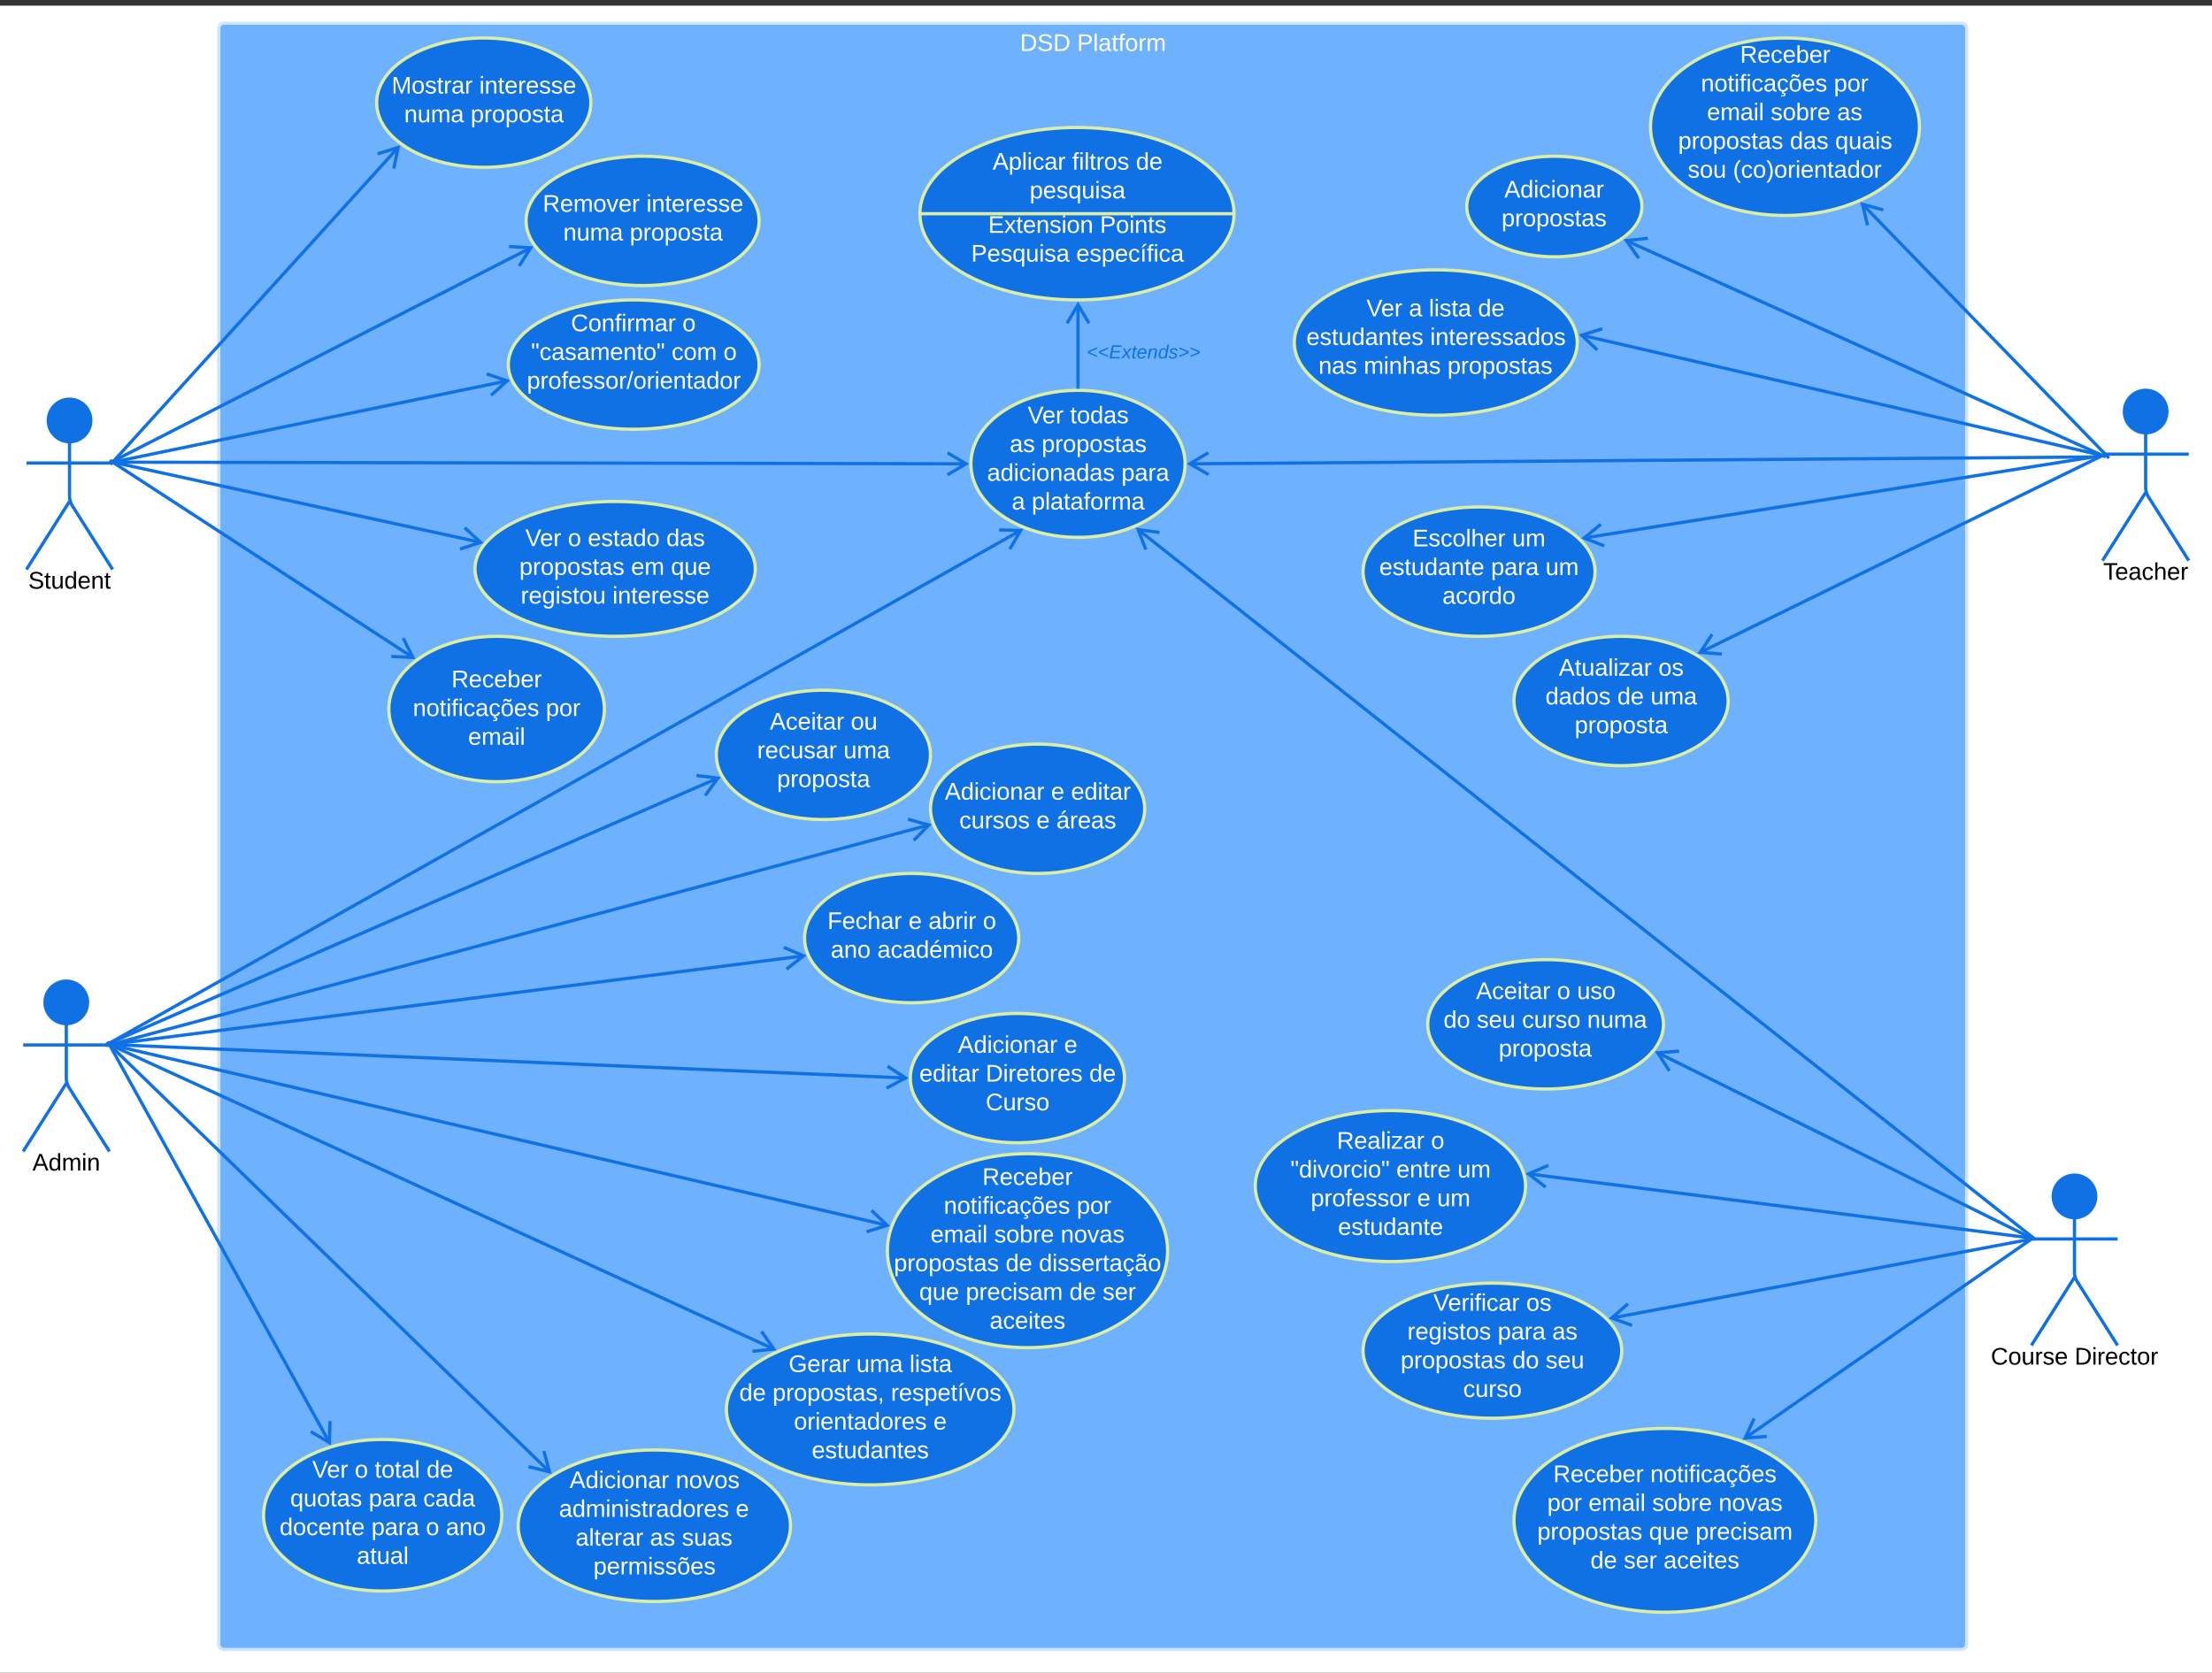 <svg xmlns="http://www.w3.org/2000/svg" xmlns:xlink="http://www.w3.org/1999/xlink" xmlns:lucid="lucid" width="2052.08" height="1551.86"><rect width="100%" height="100%" fill="#333333" stroke="none"/><g transform="translate(320.708 505.262)" lucid:page-tab-id="0_0"><path d="M-500-500h2500v2000H-500z" fill="#fff"/><path d="M-117.76-478.76a5 5 0 0 1 5-5H1498.8a5 5 0 0 1 5 5V1020.1a5 5 0 0 1-5 5H-112.76a5 5 0 0 1-5-5z" stroke="#cfe4ff" stroke-width="3" fill="#6db1ff"/><use xlink:href="#a" transform="matrix(1,0,0,1,-109.758,-475.762) translate(735.253 17.778)"/><use xlink:href="#b" transform="matrix(1,0,0,1,-109.758,-475.762) translate(788.216 17.778)"/><path d="M227.44-410.03c0 33.14-44.48 60-99.35 60-54.9 0-99.37-26.86-99.37-60 0-33.13 44.48-60 99.36-60 54.86 0 99.34 26.87 99.34 60z" stroke="#dceda4" stroke-width="3" fill="#1071e5"/><use xlink:href="#c" transform="matrix(1,0,0,1,28.729,-470.027) translate(13.857 51.528)"/><use xlink:href="#d" transform="matrix(1,0,0,1,28.729,-470.027) translate(95.153 51.528)"/><use xlink:href="#e" transform="matrix(1,0,0,1,28.729,-470.027) translate(25.493 78.194)"/><use xlink:href="#f" transform="matrix(1,0,0,1,28.729,-470.027) translate(87.159 78.194)"/><path d="M1689.57-123.4c0 10.9-8.84 19.74-19.75 19.74-10.9 0-19.75-8.84-19.75-19.75 0-10.92 8.84-19.76 19.75-19.76 10.9 0 19.75 8.84 19.75 19.75z" stroke="#1071e5" stroke-width="3" fill="#1071e5"/><path d="M1669.82-103.66v50.3a17.25 17.25 0 0 0 2.67 9.23l37.32 58.97m-40-63.2l-40 63.2m0-98.75h80" stroke="#1071e5" stroke-width="3" fill="none"/><path d="M1629.82-138.16a5 5 0 0 1 5-5h70a5 5 0 0 1 5 5v170a5 5 0 0 1-5 5h-70a5 5 0 0 1-5-5z" fill="none"/><use xlink:href="#g" transform="matrix(1,0,0,1,1549.82,14.84) translate(80.556 17.778)"/><path d="M-236.45-115.15c0 10.9-8.84 19.75-19.75 19.75-10.9 0-19.75-8.85-19.75-19.75s8.84-19.75 19.75-19.75c10.9 0 19.75 8.84 19.75 19.75z" stroke="#1071e5" stroke-width="3" fill="#1071e5"/><path d="M-256.2-95.4v50.3a17.25 17.25 0 0 0 2.67 9.22l37.33 58.98m-40-63.2l-40 63.2m0-98.75h80" stroke="#1071e5" stroke-width="3" fill="none"/><path d="M-296.2-129.9a5 5 0 0 1 5-5h70a5 5 0 0 1 5 5v170a5 5 0 0 1-5 5h-70a5 5 0 0 1-5-5z" fill="none"/><use xlink:href="#h" transform="matrix(1,0,0,1,-376.199,23.096) translate(81.728 17.778)"/><path d="M-239.46 424.75c0 10.9-8.84 19.75-19.75 19.75-10.92 0-19.76-8.85-19.76-19.75S-270.12 405-259.2 405c10.9 0 19.74 8.84 19.74 19.75z" stroke="#1071e5" stroke-width="3" fill="#1071e5"/><path d="M-259.2 444.5v50.3a17.25 17.25 0 0 0 2.67 9.22L-219.2 563m-40-63.2l-40 63.2m0-98.75h80" stroke="#1071e5" stroke-width="3" fill="none"/><path d="M-299.2 410a5 5 0 0 1 5-5h70a5 5 0 0 1 5 5v170a5 5 0 0 1-5 5h-70a5 5 0 0 1-5-5z" fill="none"/><use xlink:href="#i" transform="matrix(1,0,0,1,-379.208,562.996) translate(88.58 17.778)"/><path d="M1623.55 604.75c0 10.9-8.84 19.75-19.75 19.75-10.9 0-19.75-8.85-19.75-19.75S1592.9 585 1603.8 585c10.9 0 19.75 8.84 19.75 19.75z" stroke="#1071e5" stroke-width="3" fill="#1071e5"/><path d="M1603.8 624.5v50.3a17.25 17.25 0 0 0 2.67 9.22L1643.8 743m-40-63.2l-40 63.2m0-98.75h80" stroke="#1071e5" stroke-width="3" fill="none"/><path d="M1563.8 590a5 5 0 0 1 5-5h70a5 5 0 0 1 5 5v170a5 5 0 0 1-5 5h-70a5 5 0 0 1-5-5z" fill="none"/><use xlink:href="#j" transform="matrix(1,0,0,1,1483.801,742.996) translate(42.407 17.778)"/><use xlink:href="#k" transform="matrix(1,0,0,1,1483.801,742.996) translate(120.062 17.778)"/><path d="M-215.2-77.58l264-291" stroke="#1071e5" stroke-width="3" fill="none"/><path d="M-217.12-73.26l-1-.9h1.8zm3.05-3.36l-2.13 2.35v-2.88h-1.37l1.3-1.45z" stroke="#1071e5" stroke-width=".05" fill="#1071e5"/><path d="M44.63-348.83l4.03-19.6-19.1 5.92" stroke="#1071e5" stroke-width="3" fill="none"/><path d="M1159.05 25.1c0 33.13-48.18 60-107.62 60-59.44 0-107.63-26.87-107.63-60 0-33.14 48.2-60 107.63-60 59.44 0 107.62 26.86 107.62 60z" stroke="#dceda4" stroke-width="3" fill="#1071e5"/><use xlink:href="#l" transform="matrix(1,0,0,1,943.801,-34.904) translate(45.869 36.528)"/><use xlink:href="#m" transform="matrix(1,0,0,1,943.801,-34.904) translate(138.338 36.528)"/><use xlink:href="#n" transform="matrix(1,0,0,1,943.801,-34.904) translate(14.974 63.194)"/><use xlink:href="#o" transform="matrix(1,0,0,1,943.801,-34.904) translate(118.678 63.194)"/><use xlink:href="#m" transform="matrix(1,0,0,1,943.801,-34.904) translate(169.233 63.194)"/><use xlink:href="#p" transform="matrix(1,0,0,1,943.801,-34.904) translate(73.585 89.861)"/><path d="M542.5 195.1c0 33.13-44.47 60-99.34 60-54.88 0-99.36-26.87-99.36-60 0-33.14 44.5-60 99.36-60 54.87 0 99.35 26.86 99.35 60z" stroke="#dceda4" stroke-width="3" fill="#1071e5"/><use xlink:href="#q" transform="matrix(1,0,0,1,343.801,135.096) translate(49.567 36.528)"/><use xlink:href="#r" transform="matrix(1,0,0,1,343.801,135.096) translate(124.752 36.528)"/><use xlink:href="#s" transform="matrix(1,0,0,1,343.801,135.096) translate(37.869 63.194)"/><use xlink:href="#t" transform="matrix(1,0,0,1,343.801,135.096) translate(117.993 63.194)"/><use xlink:href="#f" transform="matrix(1,0,0,1,343.801,135.096) translate(56.326 89.861)"/><path d="M762.5 655.1c0 49.7-58.2 90-130 90-71.78 0-130-40.3-130-90s58.22-90 130-90c71.8 0 130 40.3 130 90z" stroke="#dceda4" stroke-width="3" fill="#1071e5"/><use xlink:href="#u" transform="matrix(1,0,0,1,502.515,565.096) translate(88.091 29.028)"/><use xlink:href="#v" transform="matrix(1,0,0,1,502.515,565.096) translate(52.32 55.694)"/><use xlink:href="#w" transform="matrix(1,0,0,1,502.515,565.096) translate(175.653 55.694)"/><use xlink:href="#x" transform="matrix(1,0,0,1,502.515,565.096) translate(40.005 82.361)"/><use xlink:href="#y" transform="matrix(1,0,0,1,502.515,565.096) translate(99.079 82.361)"/><use xlink:href="#z" transform="matrix(1,0,0,1,502.515,565.096) translate(160.746 82.361)"/><use xlink:href="#A" transform="matrix(1,0,0,1,502.515,565.096) translate(6.024 109.028)"/><use xlink:href="#B" transform="matrix(1,0,0,1,502.515,565.096) translate(109.665 109.028)"/><use xlink:href="#C" transform="matrix(1,0,0,1,502.515,565.096) translate(140.53 109.028)"/><use xlink:href="#D" transform="matrix(1,0,0,1,502.515,565.096) translate(29.511 135.694)"/><use xlink:href="#E" transform="matrix(1,0,0,1,502.515,565.096) translate(72.721 135.694)"/><use xlink:href="#B" transform="matrix(1,0,0,1,502.515,565.096) translate(168.832 135.694)"/><use xlink:href="#F" transform="matrix(1,0,0,1,502.515,565.096) translate(199.696 135.694)"/><use xlink:href="#G" transform="matrix(1,0,0,1,502.515,565.096) translate(94.851 162.361)"/><path d="M240 152.55C240 189.8 195.23 220 140 220S40 189.8 40 152.55C40 115.3 84.77 85.1 140 85.1s100 30.2 100 67.45z" stroke="#dceda4" stroke-width="3" fill="#1071e5"/><use xlink:href="#u" transform="matrix(1,0,0,1,40,85.096) translate(58.091 47.309)"/><use xlink:href="#H" transform="matrix(1,0,0,1,40,85.096) translate(22.32 73.976)"/><use xlink:href="#w" transform="matrix(1,0,0,1,40,85.096) translate(145.653 73.976)"/><use xlink:href="#I" transform="matrix(1,0,0,1,40,85.096) translate(73.554 100.642)"/><path d="M380 22.55c0 34.54-58.22 62.55-130.04 62.55s-130.04-28-130.04-62.55S178.14-40 249.96-40 380-12 380 22.55z" stroke="#dceda4" stroke-width="3" fill="#1071e5"/><use xlink:href="#J" transform="matrix(1,0,0,1,119.921,-40) translate(46.703 41.403)"/><use xlink:href="#K" transform="matrix(1,0,0,1,119.921,-40) translate(86.147 41.403)"/><use xlink:href="#L" transform="matrix(1,0,0,1,119.921,-40) translate(104.665 41.403)"/><use xlink:href="#M" transform="matrix(1,0,0,1,119.921,-40) translate(177.505 41.403)"/><use xlink:href="#A" transform="matrix(1,0,0,1,119.921,-40) translate(41.178 68.069)"/><use xlink:href="#N" transform="matrix(1,0,0,1,119.921,-40) translate(144.82 68.069)"/><use xlink:href="#O" transform="matrix(1,0,0,1,119.921,-40) translate(181.795 68.069)"/><use xlink:href="#P" transform="matrix(1,0,0,1,119.921,-40) translate(42.474 94.736)"/><use xlink:href="#Q" transform="matrix(1,0,0,1,119.921,-40) translate(127.536 94.736)"/><path d="M383.53-167c0 33.14-52.1 60-116.36 60-64.26 0-116.36-26.86-116.36-60 0-33.13 52.1-60 116.37-60 64.26 0 116.36 26.87 116.36 60z" stroke="#dceda4" stroke-width="3" fill="#1071e5"/><use xlink:href="#R" transform="matrix(1,0,0,1,150.815,-226.996) translate(58.135 29.028)"/><use xlink:href="#S" transform="matrix(1,0,0,1,150.815,-226.996) translate(161.53 29.028)"/><use xlink:href="#T" transform="matrix(1,0,0,1,150.815,-226.996) translate(21.073 55.694)"/><use xlink:href="#U" transform="matrix(1,0,0,1,150.815,-226.996) translate(151.505 55.694)"/><use xlink:href="#S" transform="matrix(1,0,0,1,150.815,-226.996) translate(199.591 55.694)"/><use xlink:href="#V" transform="matrix(1,0,0,1,150.815,-226.996) translate(17.277 82.361)"/><path d="M383.53-300.33c0 33.14-48.4 60-108.1 60-59.7 0-108.1-26.86-108.1-60s48.4-60 108.1-60c59.7 0 108.1 26.86 108.1 60z" stroke="#dceda4" stroke-width="3" fill="#1071e5"/><use xlink:href="#W" transform="matrix(1,0,0,1,167.341,-360.331) translate(15.449 51.528)"/><use xlink:href="#d" transform="matrix(1,0,0,1,167.341,-360.331) translate(111.561 51.528)"/><use xlink:href="#e" transform="matrix(1,0,0,1,167.341,-360.331) translate(34.493 78.194)"/><use xlink:href="#f" transform="matrix(1,0,0,1,167.341,-360.331) translate(96.159 78.194)"/><path d="M1460-387.7c0 45.5-55.87 82.35-124.78 82.35-68.9 0-124.77-36.86-124.77-82.34 0-45.46 55.86-82.33 124.77-82.33 68.9 0 124.78 36.87 124.78 82.34z" stroke="#dceda4" stroke-width="3" fill="#1071e5"/><use xlink:href="#u" transform="matrix(1,0,0,1,1210.446,-470.027) translate(83.091 22.934)"/><use xlink:href="#H" transform="matrix(1,0,0,1,1210.446,-470.027) translate(46.82 49.601)"/><use xlink:href="#w" transform="matrix(1,0,0,1,1210.446,-470.027) translate(170.153 49.601)"/><use xlink:href="#x" transform="matrix(1,0,0,1,1210.446,-470.027) translate(52.406 76.267)"/><use xlink:href="#y" transform="matrix(1,0,0,1,1210.446,-470.027) translate(111.48 76.267)"/><use xlink:href="#X" transform="matrix(1,0,0,1,1210.446,-470.027) translate(173.147 76.267)"/><use xlink:href="#A" transform="matrix(1,0,0,1,1210.446,-470.027) translate(25.684 102.934)"/><use xlink:href="#Y" transform="matrix(1,0,0,1,1210.446,-470.027) translate(129.326 102.934)"/><use xlink:href="#Z" transform="matrix(1,0,0,1,1210.446,-470.027) translate(171.301 102.934)"/><use xlink:href="#aa" transform="matrix(1,0,0,1,1210.446,-470.027) translate(34.536 129.601)"/><use xlink:href="#ab" transform="matrix(1,0,0,1,1210.446,-470.027) translate(76.511 129.601)"/><path d="M1632.7-83.5l-225.72-232.4M1632.68-83.5l3.16 3.24M1426.43-310.48l-19.3-5.25 4.7 19.44" stroke="#1071e5" stroke-width="3" fill="none"/><path d="M1202.52-313.66c0 25.77-36.38 46.66-81.26 46.66S1040-287.9 1040-313.66c0-25.78 36.38-46.67 81.26-46.67s81.26 20.9 81.26 46.67z" stroke="#dceda4" stroke-width="3" fill="#1071e5"/><use xlink:href="#ac" transform="matrix(1,0,0,1,1040,-360.331) translate(34.801 38.34)"/><use xlink:href="#ad" transform="matrix(1,0,0,1,1040,-360.331) translate(32.27 65.007)"/><path d="M412.66 910.3c0 38.82-56.56 70.3-126.33 70.3S160 949.12 160 910.3c0-38.83 56.56-70.3 126.33-70.3s126.33 31.47 126.33 70.3z" stroke="#dceda4" stroke-width="3" fill="#1071e5"/><use xlink:href="#ae" transform="matrix(1,0,0,1,160,840) translate(47.585 35.403)"/><use xlink:href="#af" transform="matrix(1,0,0,1,160,840) translate(146.165 35.403)"/><use xlink:href="#ag" transform="matrix(1,0,0,1,160,840) translate(37.888 62.069)"/><use xlink:href="#ah" transform="matrix(1,0,0,1,160,840) translate(201.777 62.069)"/><use xlink:href="#ai" transform="matrix(1,0,0,1,160,840) translate(53.258 88.736)"/><use xlink:href="#aj" transform="matrix(1,0,0,1,160,840) translate(122.209 88.736)"/><use xlink:href="#ak" transform="matrix(1,0,0,1,160,840) translate(151.838 88.736)"/><use xlink:href="#al" transform="matrix(1,0,0,1,160,840) translate(69.807 115.403)"/><path d="M620 802.4c0 38.67-59.74 70-133.42 70-73.7 0-133.42-31.33-133.42-70 0-38.65 59.73-70 133.42-70S620 763.76 620 802.4z" stroke="#dceda4" stroke-width="3" fill="#1071e5"/><use xlink:href="#am" transform="matrix(1,0,0,1,353.158,732.413) translate(57.733 35.278)"/><use xlink:href="#an" transform="matrix(1,0,0,1,353.158,732.413) translate(120.573 35.278)"/><use xlink:href="#ao" transform="matrix(1,0,0,1,353.158,732.413) translate(169.894 35.278)"/><use xlink:href="#B" transform="matrix(1,0,0,1,353.158,732.413) translate(11.962 61.944)"/><use xlink:href="#ap" transform="matrix(1,0,0,1,353.158,732.413) translate(42.826 61.944)"/><use xlink:href="#aq" transform="matrix(1,0,0,1,353.158,732.413) translate(152.641 61.944)"/><use xlink:href="#ar" transform="matrix(1,0,0,1,353.158,732.413) translate(62.61 88.611)"/><use xlink:href="#ah" transform="matrix(1,0,0,1,353.158,732.413) translate(192.054 88.611)"/><use xlink:href="#as" transform="matrix(1,0,0,1,353.158,732.413) translate(79.184 115.278)"/><path d="M624.38 365.1c0 33.13-44.48 60-99.36 60-54.87 0-99.35-26.87-99.35-60 0-33.14 44.48-60 99.35-60 54.88 0 99.36 26.86 99.36 60z" stroke="#dceda4" stroke-width="3" fill="#1071e5"/><use xlink:href="#at" transform="matrix(1,0,0,1,425.668,305.096) translate(21.264 51.528)"/><use xlink:href="#au" transform="matrix(1,0,0,1,425.668,305.096) translate(96.449 51.528)"/><use xlink:href="#av" transform="matrix(1,0,0,1,425.668,305.096) translate(114.968 51.528)"/><use xlink:href="#S" transform="matrix(1,0,0,1,425.668,305.096) translate(165.4 51.528)"/><use xlink:href="#aw" transform="matrix(1,0,0,1,425.668,305.096) translate(24.258 78.194)"/><use xlink:href="#ax" transform="matrix(1,0,0,1,425.668,305.096) translate(67.468 78.194)"/><path d="M778.7-74.92c0 37.68-44.47 68.23-99.34 68.23C624.48-6.7 580-37.23 580-74.9c0-37.7 44.48-68.24 99.36-68.24 54.87 0 99.35 30.55 99.35 68.23z" stroke="#dceda4" stroke-width="3" fill="#1071e5"/><use xlink:href="#J" transform="matrix(1,0,0,1,580,-143.16) translate(52.622 30.622)"/><use xlink:href="#ay" transform="matrix(1,0,0,1,580,-143.16) translate(92.067 30.622)"/><use xlink:href="#aj" transform="matrix(1,0,0,1,580,-143.16) translate(35.956 57.288)"/><use xlink:href="#az" transform="matrix(1,0,0,1,580,-143.16) translate(65.585 57.288)"/><use xlink:href="#aA" transform="matrix(1,0,0,1,580,-143.16) translate(15.03 83.955)"/><use xlink:href="#aB" transform="matrix(1,0,0,1,580,-143.16) translate(139.598 83.955)"/><use xlink:href="#aC" transform="matrix(1,0,0,1,580,-143.16) translate(37.869 110.622)"/><use xlink:href="#aD" transform="matrix(1,0,0,1,580,-143.16) translate(56.388 110.622)"/><path d="M1142.52-187.45c0 37.25-58.77 67.45-131.26 67.45-72.5 0-131.26-30.2-131.26-67.45 0-37.26 58.77-67.45 131.26-67.45 72.5 0 131.26 30.2 131.26 67.45z" stroke="#dceda4" stroke-width="3" fill="#1071e5"/><use xlink:href="#J" transform="matrix(1,0,0,1,880,-254.904) translate(66.9 43.09)"/><use xlink:href="#aC" transform="matrix(1,0,0,1,880,-254.904) translate(106.345 43.09)"/><use xlink:href="#aE" transform="matrix(1,0,0,1,880,-254.904) translate(124.863 43.09)"/><use xlink:href="#aF" transform="matrix(1,0,0,1,880,-254.904) translate(170.419 43.09)"/><use xlink:href="#aG" transform="matrix(1,0,0,1,880,-254.904) translate(11.196 69.757)"/><use xlink:href="#aH" transform="matrix(1,0,0,1,880,-254.904) translate(126.011 69.757)"/><use xlink:href="#aI" transform="matrix(1,0,0,1,880,-254.904) translate(22.456 96.424)"/><use xlink:href="#aJ" transform="matrix(1,0,0,1,880,-254.904) translate(64.431 96.424)"/><use xlink:href="#ad" transform="matrix(1,0,0,1,880,-254.904) translate(142.085 96.424)"/><path d="M1282.52 145.1c0 33.13-44.5 60-99.36 60-54.88 0-99.36-26.87-99.36-60 0-33.14 44.5-60 99.36-60 54.87 0 99.36 26.86 99.36 60z" stroke="#dceda4" stroke-width="3" fill="#1071e5"/><use xlink:href="#aK" transform="matrix(1,0,0,1,1083.801,85.096) translate(41.573 36.528)"/><use xlink:href="#aL" transform="matrix(1,0,0,1,1083.801,85.096) translate(133.98 36.528)"/><use xlink:href="#aM" transform="matrix(1,0,0,1,1083.801,85.096) translate(29.165 63.194)"/><use xlink:href="#B" transform="matrix(1,0,0,1,1083.801,85.096) translate(95.832 63.194)"/><use xlink:href="#t" transform="matrix(1,0,0,1,1083.801,85.096) translate(126.696 63.194)"/><use xlink:href="#f" transform="matrix(1,0,0,1,1083.801,85.096) translate(56.326 89.861)"/><path d="M1628.45-83.25L1187.9-282.08" stroke="#1071e5" stroke-width="3" fill="none"/><path d="M1629.82-84.25v1.84h3.2l-1.07 2.34-4.14-1.87 1.22-2.68z" stroke="#1071e5" stroke-width=".05" fill="#1071e5"/><path d="M1207.97-284.2l-19.88 2.2 11.5 16.37M1628.36-82.97l-481.9-111.32" stroke="#1071e5" stroke-width="3" fill="none"/><path d="M1629.82-84.15v1.74h3.03l-.44 1.88-4.4-1.03.65-2.87z" stroke="#1071e5" stroke-width=".05" fill="#1071e5"/><path d="M1165.74-200.3l-19.07 6.06 14.48 13.8M1628.34-82.4L1148.7-6.08" stroke="#1071e5" stroke-width="3" fill="none"/><path d="M1629.82-82.4h3.07l.1.75-4.47.7-.46-2.9 1.75-.28z" stroke="#1071e5" stroke-width=".05" fill="#1071e5"/><path d="M1164.33-18.87l-15.4 12.76 18.6 7.34M1628.47-81.98l-372.04 182.06" stroke="#1071e5" stroke-width="3" fill="none"/><path d="M1629.82-82.4h2.9l-3.63 1.76-1.3-2.65 2.02-.98z" stroke="#1071e5" stroke-width=".05" fill="#1071e5"/><path d="M1267.6 83.28l-10.98 16.7 19.94 1.6" stroke="#1071e5" stroke-width="3" fill="none"/><path d="M824.15-307c0 44.2-65.25 80-145.73 80-80.48 0-145.73-35.8-145.73-80 0-44.18 65.24-80 145.72-80s145.73 35.82 145.73 80zm-291.46 0h291.45" stroke="#dceda4" stroke-width="3" fill="#1071e5"/><g><use xlink:href="#aN" transform="matrix(1,0,0,1,576.412,-370.996) translate(23.673 23.111)"/><use xlink:href="#aO" transform="matrix(1,0,0,1,576.412,-370.996) translate(97.562 23.111)"/><use xlink:href="#aF" transform="matrix(1,0,0,1,576.412,-370.996) translate(156.636 23.111)"/><use xlink:href="#aP" transform="matrix(1,0,0,1,576.412,-370.996) translate(58.086 49.778)"/></g><g><use xlink:href="#aQ" transform="matrix(1,0,0,1,576.412,-282.996) translate(3.796 20.444)"/><use xlink:href="#aR" transform="matrix(1,0,0,1,576.412,-282.996) translate(101.265 20.444)"/></g><g><use xlink:href="#aS" transform="matrix(1,0,0,1,532.694,-306.996) translate(63.346 17.778)"/><use xlink:href="#aT" transform="matrix(1,0,0,1,532.694,-306.996) translate(166.988 17.778)"/></g><path d="M679.36-146.16v-76.62" stroke="#1071e5" stroke-width="3" fill="none"/><path d="M680.83-144.62l-1.46-.04h-1.5v-1.54h2.96z" stroke="#1071e5" stroke-width=".05" fill="#1071e5"/><path d="M689.54-205.34l-10.18-17.22-10.18 17.22" stroke="#1071e5" stroke-width="3" fill="none"/><g><use xlink:href="#aU" transform="matrix(1,0,0,1,687.357,-186.92) translate(0 14.222)"/></g><path d="M-214.86-77.84L171.8-275.4" stroke="#1071e5" stroke-width="3" fill="none"/><path d="M-214.16-76.54l-2.04 1.04v-1.65h-3.24l3.94-2.02z" stroke="#1071e5" stroke-width=".05" fill="#1071e5"/><path d="M160.9-258.4l10.7-16.9-19.97-1.24M-214.73-76.77l364.65-75.18" stroke="#1071e5" stroke-width="3" fill="none"/><path d="M-214.4-75.33l-1.8.37v-2.2h-3.2l-.03-.15 4.44-.92z" stroke="#1071e5" stroke-width=".05" fill="#1071e5"/><path d="M134.9-138.46l14.8-13.44-18.9-6.5M-214.73-76.15l339.97 74.1" stroke="#1071e5" stroke-width="3" fill="none"/><path d="M-214.38-77.58l-.63 2.88-1.2-.26v-2.2h-2.92l.3-1.4z" stroke="#1071e5" stroke-width=".05" fill="#1071e5"/><path d="M106.03 4.2l19-6.3-14.66-13.6M-214.94-75.65L62.44 104.8" stroke="#1071e5" stroke-width="3" fill="none"/><path d="M-214.1-76.87l-1.6 2.48-.5-.3v-2.45h-3.13l1.42-2.2z" stroke="#1071e5" stroke-width=".05" fill="#1071e5"/><path d="M42.27 103.83l19.98.86-8.87-17.94M-218.16 462L626.38-13.26M-218.13 462l-3.95 2.22M616.18 4.15l10-17.3-19.98-.44M-214.7-76.47l790.47 1.54" stroke="#1071e5" stroke-width="3" fill="none"/><path d="M-214.66-77.94V-75h-1.54v-2.15h-3v-.8z" stroke="#1071e5" stroke-width=".05" fill="#1071e5"/><path d="M558.32-64.78l17.23-10.15-17.2-10.2M1625.65-81.32l-842.7 6.37M1625.6-81.32h1.55M800.3-85.26l-17.14 10.3 17.3 10.06M1563.83 641.82L734.96-14.08M1563.8 641.8l3.56 2.8M754.95-11.25l-19.82-2.7 7.2 18.66M-218.1 462.15l563.55-245.6M-218.06 462.13l-4.16 1.8M333.53 232.86l11.72-16.2-19.85-2.46M-217.72 463.65l642.67-82.08" stroke="#1071e5" stroke-width="3" fill="none"/><path d="M-217.5 465.1l-1.7.23v-2.58h-3.08l4.4-.57z" stroke="#1071e5" stroke-width=".05" fill="#1071e5"/><path d="M408.95 393.88l15.78-12.28-18.36-7.92M-217.75 464.18L502.5 631.6" stroke="#1071e5" stroke-width="3" fill="none"/><path d="M-217.38 462.75l-.66 2.88-1.17-.27v-2.6h-2.83l.23-1.03z" stroke="#1071e5" stroke-width=".05" fill="#1071e5"/><path d="M483.22 637.58l19.07-6.02-14.47-13.8M-217.84 464.47l615.2 282" stroke="#1071e5" stroke-width="3" fill="none"/><path d="M-217.2 463.14l-1.23 2.68-.78-.36v-2.7h-2.8l.68-1.5z" stroke="#1071e5" stroke-width=".05" fill="#1071e5"/><path d="M377.28 748.47l19.9-2.1-11.42-16.4M-218.13 464.9L189.2 860.4" stroke="#1071e5" stroke-width="3" fill="none"/><path d="M-217.08 463.86l-2.05 2.1-.23-.2h.15v-3h-3.13l2-2.07z" stroke="#1071e5" stroke-width=".05" fill="#1071e5"/><path d="M169.6 855.56l19.46 4.7-5.26-19.3" stroke="#1071e5" stroke-width="3" fill="none"/><path d="M741.23 245.1c0 33.13-44.48 60-99.36 60-54.87 0-99.36-26.87-99.36-60 0-33.14 44.5-60 99.37-60 54.88 0 99.36 26.86 99.36 60z" stroke="#dceda4" stroke-width="3" fill="#1071e5"/><g><use xlink:href="#ae" transform="matrix(1,0,0,1,542.515,185.096) translate(13.24 51.528)"/><use xlink:href="#au" transform="matrix(1,0,0,1,542.515,185.096) translate(111.82 51.528)"/><use xlink:href="#aV" transform="matrix(1,0,0,1,542.515,185.096) translate(130.338 51.528)"/><use xlink:href="#aW" transform="matrix(1,0,0,1,542.515,185.096) translate(26.727 78.194)"/><use xlink:href="#au" transform="matrix(1,0,0,1,542.515,185.096) translate(98.27 78.194)"/><use xlink:href="#aX" transform="matrix(1,0,0,1,542.515,185.096) translate(116.789 78.194)"/></g><path d="M722.5 495c0 33.13-44.47 60-99.34 60-54.88 0-99.36-26.87-99.36-60 0-33.14 44.5-60 99.36-60 54.87 0 99.36 26.86 99.36 60z" stroke="#dceda4" stroke-width="3" fill="#1071e5"/><g><use xlink:href="#ae" transform="matrix(1,0,0,1,523.801,434.996) translate(44.042 36.528)"/><use xlink:href="#ah" transform="matrix(1,0,0,1,523.801,434.996) translate(142.622 36.528)"/><use xlink:href="#aY" transform="matrix(1,0,0,1,523.801,434.996) translate(8.332 63.194)"/><use xlink:href="#aZ" transform="matrix(1,0,0,1,523.801,434.996) translate(69.937 63.194)"/><use xlink:href="#aF" transform="matrix(1,0,0,1,523.801,434.996) translate(165.986 63.194)"/><use xlink:href="#ba" transform="matrix(1,0,0,1,523.801,434.996) translate(69.937 89.861)"/></g><path d="M-217.7 463.9l737.28 30.98" stroke="#1071e5" stroke-width="3" fill="none"/><path d="M-217.6 462.43l-.13 2.95-1.48-.06v-2.57h-2.97l.03-.5z" stroke="#1071e5" stroke-width=".05" fill="#1071e5"/><path d="M501.73 504.32l17.63-9.45-16.78-10.9" stroke="#1071e5" stroke-width="3" fill="none"/><path d="M1222.52 445.1c0 33.13-48.97 60-109.36 60-60.4 0-109.36-26.87-109.36-60 0-33.14 48.96-60 109.36-60s109.36 26.86 109.36 60z" stroke="#dceda4" stroke-width="3" fill="#1071e5"/><g><use xlink:href="#q" transform="matrix(1,0,0,1,1003.801,385.096) translate(44.752 36.528)"/><use xlink:href="#K" transform="matrix(1,0,0,1,1003.801,385.096) translate(119.937 36.528)"/><use xlink:href="#bb" transform="matrix(1,0,0,1,1003.801,385.096) translate(138.456 36.528)"/><use xlink:href="#bc" transform="matrix(1,0,0,1,1003.801,385.096) translate(14.622 63.194)"/><use xlink:href="#bd" transform="matrix(1,0,0,1,1003.801,385.096) translate(45.486 63.194)"/><use xlink:href="#be" transform="matrix(1,0,0,1,1003.801,385.096) translate(87.462 63.194)"/><use xlink:href="#bf" transform="matrix(1,0,0,1,1003.801,385.096) translate(147.894 63.194)"/><use xlink:href="#f" transform="matrix(1,0,0,1,1003.801,385.096) translate(65.826 89.861)"/></g><path d="M1094.58 595.14c0 38.7-56.14 70.06-125.4 70.06-69.24 0-125.38-31.37-125.38-70.06 0-38.68 56.14-70.04 125.4-70.04 69.24 0 125.38 31.36 125.38 70.04z" stroke="#dceda4" stroke-width="3" fill="#1071e5"/><g><use xlink:href="#bg" transform="matrix(1,0,0,1,843.801,525.096) translate(75.628 35.403)"/><use xlink:href="#S" transform="matrix(1,0,0,1,843.801,525.096) translate(163.036 35.403)"/><use xlink:href="#bh" transform="matrix(1,0,0,1,843.801,525.096) translate(32.635 62.069)"/><use xlink:href="#bi" transform="matrix(1,0,0,1,843.801,525.096) translate(130.845 62.069)"/><use xlink:href="#m" transform="matrix(1,0,0,1,843.801,525.096) translate(187.573 62.069)"/><use xlink:href="#bj" transform="matrix(1,0,0,1,843.801,525.096) translate(51.524 88.736)"/><use xlink:href="#au" transform="matrix(1,0,0,1,843.801,525.096) translate(150.165 88.736)"/><use xlink:href="#m" transform="matrix(1,0,0,1,843.801,525.096) translate(168.684 88.736)"/><use xlink:href="#bk" transform="matrix(1,0,0,1,843.801,525.096) translate(76.74 115.403)"/></g><path d="M1562.46 642.7l-345.54-171.33" stroke="#1071e5" stroke-width="3" fill="none"/><path d="M1565.97 645.75l-.14.28-.57-.28zm-.12-3h-2.05v2.27l-2.03-1 1.3-2.65z" stroke="#1071e5" stroke-width=".05" fill="#1071e5"/><path d="M1237.06 470l-19.95 1.47 10.9 16.77M1562.3 643.2l-465.2-59.38" stroke="#1071e5" stroke-width="3" fill="none"/><path d="M1566.96 642.3l-.05.45h-3.1v2.12l-1.7-.22.36-2.93z" stroke="#1071e5" stroke-width=".05" fill="#1071e5"/><path d="M1115.7 575.93l-18.37 7.92 15.8 12.28" stroke="#1071e5" stroke-width="3" fill="none"/><path d="M1183.8 747.88c0 34.62-53.72 62.68-120 62.68-66.27 0-120-28.06-120-62.68 0-34.62 53.73-62.68 120-62.68 66.28 0 120 28.06 120 62.68z" stroke="#dceda4" stroke-width="3" fill="#1071e5"/><g><use xlink:href="#bl" transform="matrix(1,0,0,1,943.801,685.195) translate(65.19 25.653)"/><use xlink:href="#aL" transform="matrix(1,0,0,1,943.801,685.195) translate(151.363 25.653)"/><use xlink:href="#bm" transform="matrix(1,0,0,1,943.801,685.195) translate(41.085 52.319)"/><use xlink:href="#o" transform="matrix(1,0,0,1,943.801,685.195) translate(124.912 52.319)"/><use xlink:href="#X" transform="matrix(1,0,0,1,943.801,685.195) translate(175.468 52.319)"/><use xlink:href="#A" transform="matrix(1,0,0,1,943.801,685.195) translate(34.851 78.986)"/><use xlink:href="#bc" transform="matrix(1,0,0,1,943.801,685.195) translate(138.493 78.986)"/><use xlink:href="#bn" transform="matrix(1,0,0,1,943.801,685.195) translate(169.357 78.986)"/><use xlink:href="#bo" transform="matrix(1,0,0,1,943.801,685.195) translate(92.875 105.653)"/></g><path d="M1562.33 644.62l-388.05 73.02" stroke="#1071e5" stroke-width="3" fill="none"/><path d="M1563.8 645.75h.5l-1.74.33-.54-2.9 1.78-.34zm2.75-3h-2.25l2.18-.4z" stroke="#1071e5" stroke-width=".05" fill="#1071e5"/><path d="M1189.53 704.4l-15.04 13.2 18.8 6.82" stroke="#1071e5" stroke-width="3" fill="none"/><path d="M144.8 900.56c0 38.83-49.47 70.3-110.5 70.3s-110.5-31.47-110.5-70.3c0-38.82 49.47-70.3 110.5-70.3s110.5 31.48 110.5 70.3z" stroke="#dceda4" stroke-width="3" fill="#1071e5"/><g><use xlink:href="#J" transform="matrix(1,0,0,1,-76.199,830.263) translate(45.135 35.403)"/><use xlink:href="#K" transform="matrix(1,0,0,1,-76.199,830.263) translate(84.579 35.403)"/><use xlink:href="#bp" transform="matrix(1,0,0,1,-76.199,830.263) translate(103.098 35.403)"/><use xlink:href="#aF" transform="matrix(1,0,0,1,-76.199,830.263) translate(151.184 35.403)"/><use xlink:href="#bq" transform="matrix(1,0,0,1,-76.199,830.263) translate(24.733 62.069)"/><use xlink:href="#o" transform="matrix(1,0,0,1,-76.199,830.263) translate(97.573 62.069)"/><use xlink:href="#br" transform="matrix(1,0,0,1,-76.199,830.263) translate(148.128 62.069)"/><use xlink:href="#bs" transform="matrix(1,0,0,1,-76.199,830.263) translate(14.857 88.736)"/><use xlink:href="#o" transform="matrix(1,0,0,1,-76.199,830.263) translate(100.042 88.736)"/><use xlink:href="#K" transform="matrix(1,0,0,1,-76.199,830.263) translate(150.598 88.736)"/><use xlink:href="#bt" transform="matrix(1,0,0,1,-76.199,830.263) translate(169.116 88.736)"/><use xlink:href="#bu" transform="matrix(1,0,0,1,-76.199,830.263) translate(86.462 115.403)"/></g><path d="M-218.48 465.15L-15.05 833.3" stroke="#1071e5" stroke-width="3" fill="none"/><path d="M-219.75 465.9l-.1-.15h.38zm2.58-1.43l-2.04 1.13v-2.85h-2.3l-.45-.82 2.58-1.43z" stroke="#1071e5" stroke-width=".05" fill="#1071e5"/><path d="M-32.4 822.97l17.24 10.14.6-19.98" stroke="#1071e5" stroke-width="3" fill="none"/><path d="M1363.8 905.28c0 47.1-62.68 85.28-140 85.28s-140-38.18-140-85.28 62.68-85.28 140-85.28 140 38.18 140 85.28z" stroke="#dceda4" stroke-width="3" fill="#1071e5"/><g><use xlink:href="#bv" transform="matrix(1,0,0,1,1083.801,820) translate(36.425 49.84)"/><use xlink:href="#bw" transform="matrix(1,0,0,1,1083.801,820) translate(126.425 49.84)"/><use xlink:href="#bx" transform="matrix(1,0,0,1,1083.801,820) translate(30.9 76.507)"/><use xlink:href="#x" transform="matrix(1,0,0,1,1083.801,820) translate(69.11 76.507)"/><use xlink:href="#y" transform="matrix(1,0,0,1,1083.801,820) translate(128.184 76.507)"/><use xlink:href="#z" transform="matrix(1,0,0,1,1083.801,820) translate(189.851 76.507)"/><use xlink:href="#A" transform="matrix(1,0,0,1,1083.801,820) translate(21.61 103.174)"/><use xlink:href="#D" transform="matrix(1,0,0,1,1083.801,820) translate(125.252 103.174)"/><use xlink:href="#by" transform="matrix(1,0,0,1,1083.801,820) translate(168.462 103.174)"/><use xlink:href="#B" transform="matrix(1,0,0,1,1083.801,820) translate(70.931 129.84)"/><use xlink:href="#bz" transform="matrix(1,0,0,1,1083.801,820) translate(101.795 129.84)"/><use xlink:href="#G" transform="matrix(1,0,0,1,1083.801,820) translate(138.77 129.84)"/></g><path d="M1562.57 645.2l-264.44 183.84" stroke="#1071e5" stroke-width="3" fill="none"/><path d="M1566.35 642.75h-2.55v3h.57l-1 .68-1.67-2.42 3.72-2.58z" stroke="#1071e5" stroke-width=".05" fill="#1071e5"/><path d="M1306.63 810.73l-8.32 18.2 19.96-1.48M-217.76 463.77l758.88-203.64" stroke="#1071e5" stroke-width="3" fill="none"/><path d="M-221.72 466.36l-.17-.6h2.47zm4.38-1.18l-1.87.5v-2.93h-.44l1.53-.42z" stroke="#1071e5" stroke-width=".05" fill="#1071e5"/><path d="M526.92 274.48l14-14.3-19.27-5.37" stroke="#1071e5" stroke-width="3" fill="none"/><defs><path fill="#fff" d="M30-248c118-7 216 8 213 122C240-48 200 0 122 0H30v-248zM63-27c89 8 146-16 146-99s-60-101-146-95v194" id="bA"/><path fill="#fff" d="M185-189c-5-48-123-54-124 2 14 75 158 14 163 119 3 78-121 87-175 55-17-10-28-26-33-46l33-7c5 56 141 63 141-1 0-78-155-14-162-118-5-82 145-84 179-34 5 7 8 16 11 25" id="bB"/><g id="a"><use transform="matrix(0.062,0,0,0.062,0,0)" xlink:href="#bA"/><use transform="matrix(0.062,0,0,0.062,15.988,0)" xlink:href="#bB"/><use transform="matrix(0.062,0,0,0.062,30.802,0)" xlink:href="#bA"/></g><path fill="#fff" d="M30-248c87 1 191-15 191 75 0 78-77 80-158 76V0H30v-248zm33 125c57 0 124 11 124-50 0-59-68-47-124-48v98" id="bC"/><path fill="#fff" d="M24 0v-261h32V0H24" id="bD"/><path fill="#fff" d="M141-36C126-15 110 5 73 4 37 3 15-17 15-53c-1-64 63-63 125-63 3-35-9-54-41-54-24 1-41 7-42 31l-33-3c5-37 33-52 76-52 45 0 72 20 72 64v82c-1 20 7 32 28 27v20c-31 9-61-2-59-35zM48-53c0 20 12 33 32 33 41-3 63-29 60-74-43 2-92-5-92 41" id="bE"/><path fill="#fff" d="M59-47c-2 24 18 29 38 22v24C64 9 27 4 27-40v-127H5v-23h24l9-43h21v43h35v23H59v120" id="bF"/><path fill="#fff" d="M101-234c-31-9-42 10-38 44h38v23H63V0H32v-167H5v-23h27c-7-52 17-82 69-68v24" id="bG"/><path fill="#fff" d="M100-194c62-1 85 37 85 99 1 63-27 99-86 99S16-35 15-95c0-66 28-99 85-99zM99-20c44 1 53-31 53-75 0-43-8-75-51-75s-53 32-53 75 10 74 51 75" id="bH"/><path fill="#fff" d="M114-163C36-179 61-72 57 0H25l-1-190h30c1 12-1 29 2 39 6-27 23-49 58-41v29" id="bI"/><path fill="#fff" d="M210-169c-67 3-38 105-44 169h-31v-121c0-29-5-50-35-48C34-165 62-65 56 0H25l-1-190h30c1 10-1 24 2 32 10-44 99-50 107 0 11-21 27-35 58-36 85-2 47 119 55 194h-31v-121c0-29-5-49-35-48" id="bJ"/><g id="b"><use transform="matrix(0.062,0,0,0.062,0,0)" xlink:href="#bC"/><use transform="matrix(0.062,0,0,0.062,14.815,0)" xlink:href="#bD"/><use transform="matrix(0.062,0,0,0.062,19.691,0)" xlink:href="#bE"/><use transform="matrix(0.062,0,0,0.062,32.037,0)" xlink:href="#bF"/><use transform="matrix(0.062,0,0,0.062,38.21,0)" xlink:href="#bG"/><use transform="matrix(0.062,0,0,0.062,44.383,0)" xlink:href="#bH"/><use transform="matrix(0.062,0,0,0.062,56.728,0)" xlink:href="#bI"/><use transform="matrix(0.062,0,0,0.062,64.074,0)" xlink:href="#bJ"/></g><path fill="#fff" d="M240 0l2-218c-23 76-54 145-80 218h-23L58-218 59 0H30v-248h44l77 211c21-75 51-140 76-211h43V0h-30" id="bK"/><path fill="#fff" d="M135-143c-3-34-86-38-87 0 15 53 115 12 119 90S17 21 10-45l28-5c4 36 97 45 98 0-10-56-113-15-118-90-4-57 82-63 122-42 12 7 21 19 24 35" id="bL"/><g id="c"><use transform="matrix(0.062,0,0,0.062,0,0)" xlink:href="#bK"/><use transform="matrix(0.062,0,0,0.062,18.457,0)" xlink:href="#bH"/><use transform="matrix(0.062,0,0,0.062,30.802,0)" xlink:href="#bL"/><use transform="matrix(0.062,0,0,0.062,41.914,0)" xlink:href="#bF"/><use transform="matrix(0.062,0,0,0.062,48.086,0)" xlink:href="#bI"/><use transform="matrix(0.062,0,0,0.062,55.432,0)" xlink:href="#bE"/><use transform="matrix(0.062,0,0,0.062,67.778,0)" xlink:href="#bI"/></g><path fill="#fff" d="M24-231v-30h32v30H24zM24 0v-190h32V0H24" id="bM"/><path fill="#fff" d="M117-194c89-4 53 116 60 194h-32v-121c0-31-8-49-39-48C34-167 62-67 57 0H25l-1-190h30c1 10-1 24 2 32 11-22 29-35 61-36" id="bN"/><path fill="#fff" d="M100-194c63 0 86 42 84 106H49c0 40 14 67 53 68 26 1 43-12 49-29l28 8c-11 28-37 45-77 45C44 4 14-33 15-96c1-61 26-98 85-98zm52 81c6-60-76-77-97-28-3 7-6 17-6 28h103" id="bO"/><g id="d"><use transform="matrix(0.062,0,0,0.062,0,0)" xlink:href="#bM"/><use transform="matrix(0.062,0,0,0.062,4.877,0)" xlink:href="#bN"/><use transform="matrix(0.062,0,0,0.062,17.222,0)" xlink:href="#bF"/><use transform="matrix(0.062,0,0,0.062,23.395,0)" xlink:href="#bO"/><use transform="matrix(0.062,0,0,0.062,35.741,0)" xlink:href="#bI"/><use transform="matrix(0.062,0,0,0.062,43.086,0)" xlink:href="#bO"/><use transform="matrix(0.062,0,0,0.062,55.432,0)" xlink:href="#bL"/><use transform="matrix(0.062,0,0,0.062,66.543,0)" xlink:href="#bL"/><use transform="matrix(0.062,0,0,0.062,77.654,0)" xlink:href="#bO"/></g><path fill="#fff" d="M84 4C-5 8 30-112 23-190h32v120c0 31 7 50 39 49 72-2 45-101 50-169h31l1 190h-30c-1-10 1-25-2-33-11 22-28 36-60 37" id="bP"/><g id="e"><use transform="matrix(0.062,0,0,0.062,0,0)" xlink:href="#bN"/><use transform="matrix(0.062,0,0,0.062,12.346,0)" xlink:href="#bP"/><use transform="matrix(0.062,0,0,0.062,24.691,0)" xlink:href="#bJ"/><use transform="matrix(0.062,0,0,0.062,43.148,0)" xlink:href="#bE"/></g><path fill="#fff" d="M115-194c55 1 70 41 70 98S169 2 115 4C84 4 66-9 55-30l1 105H24l-1-265h31l2 30c10-21 28-34 59-34zm-8 174c40 0 45-34 45-75s-6-73-45-74c-42 0-51 32-51 76 0 43 10 73 51 73" id="bQ"/><g id="f"><use transform="matrix(0.062,0,0,0.062,0,0)" xlink:href="#bQ"/><use transform="matrix(0.062,0,0,0.062,12.346,0)" xlink:href="#bI"/><use transform="matrix(0.062,0,0,0.062,19.691,0)" xlink:href="#bH"/><use transform="matrix(0.062,0,0,0.062,32.037,0)" xlink:href="#bQ"/><use transform="matrix(0.062,0,0,0.062,44.383,0)" xlink:href="#bH"/><use transform="matrix(0.062,0,0,0.062,56.728,0)" xlink:href="#bL"/><use transform="matrix(0.062,0,0,0.062,67.84,0)" xlink:href="#bF"/><use transform="matrix(0.062,0,0,0.062,74.012,0)" xlink:href="#bE"/></g><path d="M127-220V0H93v-220H8v-28h204v28h-85" id="bR"/><path d="M100-194c63 0 86 42 84 106H49c0 40 14 67 53 68 26 1 43-12 49-29l28 8c-11 28-37 45-77 45C44 4 14-33 15-96c1-61 26-98 85-98zm52 81c6-60-76-77-97-28-3 7-6 17-6 28h103" id="bS"/><path d="M141-36C126-15 110 5 73 4 37 3 15-17 15-53c-1-64 63-63 125-63 3-35-9-54-41-54-24 1-41 7-42 31l-33-3c5-37 33-52 76-52 45 0 72 20 72 64v82c-1 20 7 32 28 27v20c-31 9-61-2-59-35zM48-53c0 20 12 33 32 33 41-3 63-29 60-74-43 2-92-5-92 41" id="bT"/><path d="M96-169c-40 0-48 33-48 73s9 75 48 75c24 0 41-14 43-38l32 2c-6 37-31 61-74 61-59 0-76-41-82-99-10-93 101-131 147-64 4 7 5 14 7 22l-32 3c-4-21-16-35-41-35" id="bU"/><path d="M106-169C34-169 62-67 57 0H25v-261h32l-1 103c12-21 28-36 61-36 89 0 53 116 60 194h-32v-121c2-32-8-49-39-48" id="bV"/><path d="M114-163C36-179 61-72 57 0H25l-1-190h30c1 12-1 29 2 39 6-27 23-49 58-41v29" id="bW"/><g id="g"><use transform="matrix(0.062,0,0,0.062,0,0)" xlink:href="#bR"/><use transform="matrix(0.062,0,0,0.062,11.049,0)" xlink:href="#bS"/><use transform="matrix(0.062,0,0,0.062,23.395,0)" xlink:href="#bT"/><use transform="matrix(0.062,0,0,0.062,35.741,0)" xlink:href="#bU"/><use transform="matrix(0.062,0,0,0.062,46.852,0)" xlink:href="#bV"/><use transform="matrix(0.062,0,0,0.062,59.198,0)" xlink:href="#bS"/><use transform="matrix(0.062,0,0,0.062,71.543,0)" xlink:href="#bW"/></g><path d="M185-189c-5-48-123-54-124 2 14 75 158 14 163 119 3 78-121 87-175 55-17-10-28-26-33-46l33-7c5 56 141 63 141-1 0-78-155-14-162-118-5-82 145-84 179-34 5 7 8 16 11 25" id="bX"/><path d="M59-47c-2 24 18 29 38 22v24C64 9 27 4 27-40v-127H5v-23h24l9-43h21v43h35v23H59v120" id="bY"/><path d="M84 4C-5 8 30-112 23-190h32v120c0 31 7 50 39 49 72-2 45-101 50-169h31l1 190h-30c-1-10 1-25-2-33-11 22-28 36-60 37" id="bZ"/><path d="M85-194c31 0 48 13 60 33l-1-100h32l1 261h-30c-2-10 0-23-3-31C134-8 116 4 85 4 32 4 16-35 15-94c0-66 23-100 70-100zm9 24c-40 0-46 34-46 75 0 40 6 74 45 74 42 0 51-32 51-76 0-42-9-74-50-73" id="ca"/><path d="M117-194c89-4 53 116 60 194h-32v-121c0-31-8-49-39-48C34-167 62-67 57 0H25l-1-190h30c1 10-1 24 2 32 11-22 29-35 61-36" id="cb"/><g id="h"><use transform="matrix(0.062,0,0,0.062,0,0)" xlink:href="#bX"/><use transform="matrix(0.062,0,0,0.062,14.815,0)" xlink:href="#bY"/><use transform="matrix(0.062,0,0,0.062,20.988,0)" xlink:href="#bZ"/><use transform="matrix(0.062,0,0,0.062,33.333,0)" xlink:href="#ca"/><use transform="matrix(0.062,0,0,0.062,45.679,0)" xlink:href="#bS"/><use transform="matrix(0.062,0,0,0.062,58.025,0)" xlink:href="#cb"/><use transform="matrix(0.062,0,0,0.062,70.37,0)" xlink:href="#bY"/></g><path d="M205 0l-28-72H64L36 0H1l101-248h38L239 0h-34zm-38-99l-47-123c-12 45-31 82-46 123h93" id="cc"/><path d="M210-169c-67 3-38 105-44 169h-31v-121c0-29-5-50-35-48C34-165 62-65 56 0H25l-1-190h30c1 10-1 24 2 32 10-44 99-50 107 0 11-21 27-35 58-36 85-2 47 119 55 194h-31v-121c0-29-5-49-35-48" id="cd"/><path d="M24-231v-30h32v30H24zM24 0v-190h32V0H24" id="ce"/><g id="i"><use transform="matrix(0.062,0,0,0.062,0,0)" xlink:href="#cc"/><use transform="matrix(0.062,0,0,0.062,14.815,0)" xlink:href="#ca"/><use transform="matrix(0.062,0,0,0.062,27.16,0)" xlink:href="#cd"/><use transform="matrix(0.062,0,0,0.062,45.617,0)" xlink:href="#ce"/><use transform="matrix(0.062,0,0,0.062,50.494,0)" xlink:href="#cb"/></g><path d="M212-179c-10-28-35-45-73-45-59 0-87 40-87 99 0 60 29 101 89 101 43 0 62-24 78-52l27 14C228-24 195 4 139 4 59 4 22-46 18-125c-6-104 99-153 187-111 19 9 31 26 39 46" id="cf"/><path d="M100-194c62-1 85 37 85 99 1 63-27 99-86 99S16-35 15-95c0-66 28-99 85-99zM99-20c44 1 53-31 53-75 0-43-8-75-51-75s-53 32-53 75 10 74 51 75" id="cg"/><path d="M135-143c-3-34-86-38-87 0 15 53 115 12 119 90S17 21 10-45l28-5c4 36 97 45 98 0-10-56-113-15-118-90-4-57 82-63 122-42 12 7 21 19 24 35" id="ch"/><g id="j"><use transform="matrix(0.062,0,0,0.062,0,0)" xlink:href="#cf"/><use transform="matrix(0.062,0,0,0.062,15.988,0)" xlink:href="#cg"/><use transform="matrix(0.062,0,0,0.062,28.333,0)" xlink:href="#bZ"/><use transform="matrix(0.062,0,0,0.062,40.679,0)" xlink:href="#bW"/><use transform="matrix(0.062,0,0,0.062,48.025,0)" xlink:href="#ch"/><use transform="matrix(0.062,0,0,0.062,59.136,0)" xlink:href="#bS"/></g><path d="M30-248c118-7 216 8 213 122C240-48 200 0 122 0H30v-248zM63-27c89 8 146-16 146-99s-60-101-146-95v194" id="ci"/><g id="k"><use transform="matrix(0.062,0,0,0.062,0,0)" xlink:href="#ci"/><use transform="matrix(0.062,0,0,0.062,15.988,0)" xlink:href="#ce"/><use transform="matrix(0.062,0,0,0.062,20.864,0)" xlink:href="#bW"/><use transform="matrix(0.062,0,0,0.062,28.21,0)" xlink:href="#bS"/><use transform="matrix(0.062,0,0,0.062,40.556,0)" xlink:href="#bU"/><use transform="matrix(0.062,0,0,0.062,51.667,0)" xlink:href="#bY"/><use transform="matrix(0.062,0,0,0.062,57.84,0)" xlink:href="#cg"/><use transform="matrix(0.062,0,0,0.062,70.185,0)" xlink:href="#bW"/></g><path fill="#fff" d="M30 0v-248h187v28H63v79h144v27H63v87h162V0H30" id="cj"/><path fill="#fff" d="M96-169c-40 0-48 33-48 73s9 75 48 75c24 0 41-14 43-38l32 2c-6 37-31 61-74 61-59 0-76-41-82-99-10-93 101-131 147-64 4 7 5 14 7 22l-32 3c-4-21-16-35-41-35" id="ck"/><path fill="#fff" d="M106-169C34-169 62-67 57 0H25v-261h32l-1 103c12-21 28-36 61-36 89 0 53 116 60 194h-32v-121c2-32-8-49-39-48" id="cl"/><g id="l"><use transform="matrix(0.062,0,0,0.062,0,0)" xlink:href="#cj"/><use transform="matrix(0.062,0,0,0.062,14.815,0)" xlink:href="#bL"/><use transform="matrix(0.062,0,0,0.062,25.926,0)" xlink:href="#ck"/><use transform="matrix(0.062,0,0,0.062,37.037,0)" xlink:href="#bH"/><use transform="matrix(0.062,0,0,0.062,49.383,0)" xlink:href="#bD"/><use transform="matrix(0.062,0,0,0.062,54.259,0)" xlink:href="#cl"/><use transform="matrix(0.062,0,0,0.062,66.605,0)" xlink:href="#bO"/><use transform="matrix(0.062,0,0,0.062,78.951,0)" xlink:href="#bI"/></g><g id="m"><use transform="matrix(0.062,0,0,0.062,0,0)" xlink:href="#bP"/><use transform="matrix(0.062,0,0,0.062,12.346,0)" xlink:href="#bJ"/></g><path fill="#fff" d="M85-194c31 0 48 13 60 33l-1-100h32l1 261h-30c-2-10 0-23-3-31C134-8 116 4 85 4 32 4 16-35 15-94c0-66 23-100 70-100zm9 24c-40 0-46 34-46 75 0 40 6 74 45 74 42 0 51-32 51-76 0-42-9-74-50-73" id="cm"/><g id="n"><use transform="matrix(0.062,0,0,0.062,0,0)" xlink:href="#bO"/><use transform="matrix(0.062,0,0,0.062,12.346,0)" xlink:href="#bL"/><use transform="matrix(0.062,0,0,0.062,23.457,0)" xlink:href="#bF"/><use transform="matrix(0.062,0,0,0.062,29.63,0)" xlink:href="#bP"/><use transform="matrix(0.062,0,0,0.062,41.975,0)" xlink:href="#cm"/><use transform="matrix(0.062,0,0,0.062,54.321,0)" xlink:href="#bE"/><use transform="matrix(0.062,0,0,0.062,66.667,0)" xlink:href="#bN"/><use transform="matrix(0.062,0,0,0.062,79.012,0)" xlink:href="#bF"/><use transform="matrix(0.062,0,0,0.062,85.185,0)" xlink:href="#bO"/></g><g id="o"><use transform="matrix(0.062,0,0,0.062,0,0)" xlink:href="#bQ"/><use transform="matrix(0.062,0,0,0.062,12.346,0)" xlink:href="#bE"/><use transform="matrix(0.062,0,0,0.062,24.691,0)" xlink:href="#bI"/><use transform="matrix(0.062,0,0,0.062,32.037,0)" xlink:href="#bE"/></g><g id="p"><use transform="matrix(0.062,0,0,0.062,0,0)" xlink:href="#bE"/><use transform="matrix(0.062,0,0,0.062,12.346,0)" xlink:href="#ck"/><use transform="matrix(0.062,0,0,0.062,23.457,0)" xlink:href="#bH"/><use transform="matrix(0.062,0,0,0.062,35.802,0)" xlink:href="#bI"/><use transform="matrix(0.062,0,0,0.062,43.148,0)" xlink:href="#cm"/><use transform="matrix(0.062,0,0,0.062,55.494,0)" xlink:href="#bH"/></g><path fill="#fff" d="M205 0l-28-72H64L36 0H1l101-248h38L239 0h-34zm-38-99l-47-123c-12 45-31 82-46 123h93" id="cn"/><g id="q"><use transform="matrix(0.062,0,0,0.062,0,0)" xlink:href="#cn"/><use transform="matrix(0.062,0,0,0.062,14.815,0)" xlink:href="#ck"/><use transform="matrix(0.062,0,0,0.062,25.926,0)" xlink:href="#bO"/><use transform="matrix(0.062,0,0,0.062,38.272,0)" xlink:href="#bM"/><use transform="matrix(0.062,0,0,0.062,43.148,0)" xlink:href="#bF"/><use transform="matrix(0.062,0,0,0.062,49.321,0)" xlink:href="#bE"/><use transform="matrix(0.062,0,0,0.062,61.667,0)" xlink:href="#bI"/></g><g id="r"><use transform="matrix(0.062,0,0,0.062,0,0)" xlink:href="#bH"/><use transform="matrix(0.062,0,0,0.062,12.346,0)" xlink:href="#bP"/></g><g id="s"><use transform="matrix(0.062,0,0,0.062,0,0)" xlink:href="#bI"/><use transform="matrix(0.062,0,0,0.062,7.346,0)" xlink:href="#bO"/><use transform="matrix(0.062,0,0,0.062,19.691,0)" xlink:href="#ck"/><use transform="matrix(0.062,0,0,0.062,30.802,0)" xlink:href="#bP"/><use transform="matrix(0.062,0,0,0.062,43.148,0)" xlink:href="#bL"/><use transform="matrix(0.062,0,0,0.062,54.259,0)" xlink:href="#bE"/><use transform="matrix(0.062,0,0,0.062,66.605,0)" xlink:href="#bI"/></g><g id="t"><use transform="matrix(0.062,0,0,0.062,0,0)" xlink:href="#bP"/><use transform="matrix(0.062,0,0,0.062,12.346,0)" xlink:href="#bJ"/><use transform="matrix(0.062,0,0,0.062,30.802,0)" xlink:href="#bE"/></g><path fill="#fff" d="M233-177c-1 41-23 64-60 70L243 0h-38l-65-103H63V0H30v-248c88 3 205-21 203 71zM63-129c60-2 137 13 137-47 0-61-80-42-137-45v92" id="co"/><path fill="#fff" d="M115-194c53 0 69 39 70 98 0 66-23 100-70 100C84 3 66-7 56-30L54 0H23l1-261h32v101c10-23 28-34 59-34zm-8 174c40 0 45-34 45-75 0-40-5-75-45-74-42 0-51 32-51 76 0 43 10 73 51 73" id="cp"/><g id="u"><use transform="matrix(0.062,0,0,0.062,0,0)" xlink:href="#co"/><use transform="matrix(0.062,0,0,0.062,15.988,0)" xlink:href="#bO"/><use transform="matrix(0.062,0,0,0.062,28.333,0)" xlink:href="#ck"/><use transform="matrix(0.062,0,0,0.062,39.444,0)" xlink:href="#bO"/><use transform="matrix(0.062,0,0,0.062,51.79,0)" xlink:href="#cp"/><use transform="matrix(0.062,0,0,0.062,64.136,0)" xlink:href="#bO"/><use transform="matrix(0.062,0,0,0.062,76.481,0)" xlink:href="#bI"/></g><path fill="#fff" d="M96-169c-40 0-48 33-48 73s9 75 48 75c24 0 41-14 43-38l32 2c-6 37-31 61-74 61-59 0-76-41-82-99-10-93 101-131 147-64 4 7 5 14 7 22l-32 3c-4-21-16-35-41-35zm3 187c19-1 33 8 33 26 0 31-30 33-64 32V58c18 2 39 4 41-13 1-15-18-13-34-13L87 0h19" id="cq"/><path fill="#fff" d="M100-194c62-1 85 37 85 99 1 63-27 99-86 99S16-35 15-95c0-66 28-99 85-99zM99-20c44 1 53-31 53-75 0-43-8-75-51-75s-53 32-53 75 10 74 51 75zm66-238c-3 23-9 48-36 47-26-1-65-44-74 0H39c4-23 8-48 36-47s64 44 74 0h16" id="cr"/><g id="v"><use transform="matrix(0.062,0,0,0.062,0,0)" xlink:href="#bN"/><use transform="matrix(0.062,0,0,0.062,12.346,0)" xlink:href="#bH"/><use transform="matrix(0.062,0,0,0.062,24.691,0)" xlink:href="#bF"/><use transform="matrix(0.062,0,0,0.062,30.864,0)" xlink:href="#bM"/><use transform="matrix(0.062,0,0,0.062,35.741,0)" xlink:href="#bG"/><use transform="matrix(0.062,0,0,0.062,41.914,0)" xlink:href="#bM"/><use transform="matrix(0.062,0,0,0.062,46.79,0)" xlink:href="#ck"/><use transform="matrix(0.062,0,0,0.062,57.901,0)" xlink:href="#bE"/><use transform="matrix(0.062,0,0,0.062,70.247,0)" xlink:href="#cq"/><use transform="matrix(0.062,0,0,0.062,81.358,0)" xlink:href="#cr"/><use transform="matrix(0.062,0,0,0.062,93.704,0)" xlink:href="#bO"/><use transform="matrix(0.062,0,0,0.062,106.049,0)" xlink:href="#bL"/></g><g id="w"><use transform="matrix(0.062,0,0,0.062,0,0)" xlink:href="#bQ"/><use transform="matrix(0.062,0,0,0.062,12.346,0)" xlink:href="#bH"/><use transform="matrix(0.062,0,0,0.062,24.691,0)" xlink:href="#bI"/></g><g id="x"><use transform="matrix(0.062,0,0,0.062,0,0)" xlink:href="#bO"/><use transform="matrix(0.062,0,0,0.062,12.346,0)" xlink:href="#bJ"/><use transform="matrix(0.062,0,0,0.062,30.802,0)" xlink:href="#bE"/><use transform="matrix(0.062,0,0,0.062,43.148,0)" xlink:href="#bM"/><use transform="matrix(0.062,0,0,0.062,48.025,0)" xlink:href="#bD"/></g><g id="y"><use transform="matrix(0.062,0,0,0.062,0,0)" xlink:href="#bL"/><use transform="matrix(0.062,0,0,0.062,11.111,0)" xlink:href="#bH"/><use transform="matrix(0.062,0,0,0.062,23.457,0)" xlink:href="#cp"/><use transform="matrix(0.062,0,0,0.062,35.802,0)" xlink:href="#bI"/><use transform="matrix(0.062,0,0,0.062,43.148,0)" xlink:href="#bO"/></g><path fill="#fff" d="M108 0H70L1-190h34L89-25l56-165h34" id="cs"/><g id="z"><use transform="matrix(0.062,0,0,0.062,0,0)" xlink:href="#bN"/><use transform="matrix(0.062,0,0,0.062,12.346,0)" xlink:href="#bH"/><use transform="matrix(0.062,0,0,0.062,24.691,0)" xlink:href="#cs"/><use transform="matrix(0.062,0,0,0.062,35.802,0)" xlink:href="#bE"/><use transform="matrix(0.062,0,0,0.062,48.148,0)" xlink:href="#bL"/></g><g id="A"><use transform="matrix(0.062,0,0,0.062,0,0)" xlink:href="#bQ"/><use transform="matrix(0.062,0,0,0.062,12.346,0)" xlink:href="#bI"/><use transform="matrix(0.062,0,0,0.062,19.691,0)" xlink:href="#bH"/><use transform="matrix(0.062,0,0,0.062,32.037,0)" xlink:href="#bQ"/><use transform="matrix(0.062,0,0,0.062,44.383,0)" xlink:href="#bH"/><use transform="matrix(0.062,0,0,0.062,56.728,0)" xlink:href="#bL"/><use transform="matrix(0.062,0,0,0.062,67.84,0)" xlink:href="#bF"/><use transform="matrix(0.062,0,0,0.062,74.012,0)" xlink:href="#bE"/><use transform="matrix(0.062,0,0,0.062,86.358,0)" xlink:href="#bL"/></g><g id="B"><use transform="matrix(0.062,0,0,0.062,0,0)" xlink:href="#cm"/><use transform="matrix(0.062,0,0,0.062,12.346,0)" xlink:href="#bO"/></g><path fill="#fff" d="M141-36C126-15 110 5 73 4 37 3 15-17 15-53c-1-64 63-63 125-63 3-35-9-54-41-54-24 1-41 7-42 31l-33-3c5-37 33-52 76-52 45 0 72 20 72 64v82c-1 20 7 32 28 27v20c-31 9-61-2-59-35zM48-53c0 20 12 33 32 33 41-3 63-29 60-74-43 2-92-5-92 41zm117-205c-3 23-9 48-36 47-26-1-65-44-74 0H39c4-23 8-48 36-47s64 44 74 0h16" id="ct"/><g id="C"><use transform="matrix(0.062,0,0,0.062,0,0)" xlink:href="#cm"/><use transform="matrix(0.062,0,0,0.062,12.346,0)" xlink:href="#bM"/><use transform="matrix(0.062,0,0,0.062,17.222,0)" xlink:href="#bL"/><use transform="matrix(0.062,0,0,0.062,28.333,0)" xlink:href="#bL"/><use transform="matrix(0.062,0,0,0.062,39.444,0)" xlink:href="#bO"/><use transform="matrix(0.062,0,0,0.062,51.79,0)" xlink:href="#bI"/><use transform="matrix(0.062,0,0,0.062,59.136,0)" xlink:href="#bF"/><use transform="matrix(0.062,0,0,0.062,65.309,0)" xlink:href="#bE"/><use transform="matrix(0.062,0,0,0.062,77.654,0)" xlink:href="#cq"/><use transform="matrix(0.062,0,0,0.062,88.765,0)" xlink:href="#ct"/><use transform="matrix(0.062,0,0,0.062,101.111,0)" xlink:href="#bH"/></g><path fill="#fff" d="M145-31C134-9 116 4 85 4 32 4 16-35 15-94c0-59 17-99 70-100 32-1 48 14 60 33 0-11-1-24 2-32h30l-1 268h-32zM93-21c41 0 51-33 51-76s-8-73-50-73c-40 0-46 35-46 75s5 74 45 74" id="cu"/><g id="D"><use transform="matrix(0.062,0,0,0.062,0,0)" xlink:href="#cu"/><use transform="matrix(0.062,0,0,0.062,12.346,0)" xlink:href="#bP"/><use transform="matrix(0.062,0,0,0.062,24.691,0)" xlink:href="#bO"/></g><g id="E"><use transform="matrix(0.062,0,0,0.062,0,0)" xlink:href="#bQ"/><use transform="matrix(0.062,0,0,0.062,12.346,0)" xlink:href="#bI"/><use transform="matrix(0.062,0,0,0.062,19.691,0)" xlink:href="#bO"/><use transform="matrix(0.062,0,0,0.062,32.037,0)" xlink:href="#ck"/><use transform="matrix(0.062,0,0,0.062,43.148,0)" xlink:href="#bM"/><use transform="matrix(0.062,0,0,0.062,48.025,0)" xlink:href="#bL"/><use transform="matrix(0.062,0,0,0.062,59.136,0)" xlink:href="#bE"/><use transform="matrix(0.062,0,0,0.062,71.481,0)" xlink:href="#bJ"/></g><g id="F"><use transform="matrix(0.062,0,0,0.062,0,0)" xlink:href="#bL"/><use transform="matrix(0.062,0,0,0.062,11.111,0)" xlink:href="#bO"/><use transform="matrix(0.062,0,0,0.062,23.457,0)" xlink:href="#bI"/></g><g id="G"><use transform="matrix(0.062,0,0,0.062,0,0)" xlink:href="#bE"/><use transform="matrix(0.062,0,0,0.062,12.346,0)" xlink:href="#ck"/><use transform="matrix(0.062,0,0,0.062,23.457,0)" xlink:href="#bO"/><use transform="matrix(0.062,0,0,0.062,35.802,0)" xlink:href="#bM"/><use transform="matrix(0.062,0,0,0.062,40.679,0)" xlink:href="#bF"/><use transform="matrix(0.062,0,0,0.062,46.852,0)" xlink:href="#bO"/><use transform="matrix(0.062,0,0,0.062,59.198,0)" xlink:href="#bL"/></g><g id="H"><use transform="matrix(0.062,0,0,0.062,0,0)" xlink:href="#bN"/><use transform="matrix(0.062,0,0,0.062,12.346,0)" xlink:href="#bH"/><use transform="matrix(0.062,0,0,0.062,24.691,0)" xlink:href="#bF"/><use transform="matrix(0.062,0,0,0.062,30.864,0)" xlink:href="#bM"/><use transform="matrix(0.062,0,0,0.062,35.741,0)" xlink:href="#bG"/><use transform="matrix(0.062,0,0,0.062,41.914,0)" xlink:href="#bM"/><use transform="matrix(0.062,0,0,0.062,46.79,0)" xlink:href="#ck"/><use transform="matrix(0.062,0,0,0.062,57.901,0)" xlink:href="#bE"/><use transform="matrix(0.062,0,0,0.062,70.247,0)" xlink:href="#cq"/><use transform="matrix(0.062,0,0,0.062,81.358,0)" xlink:href="#cr"/><use transform="matrix(0.062,0,0,0.062,93.704,0)" xlink:href="#bO"/><use transform="matrix(0.062,0,0,0.062,106.049,0)" xlink:href="#bL"/></g><g id="I"><use transform="matrix(0.062,0,0,0.062,0,0)" xlink:href="#bO"/><use transform="matrix(0.062,0,0,0.062,12.346,0)" xlink:href="#bJ"/><use transform="matrix(0.062,0,0,0.062,30.802,0)" xlink:href="#bE"/><use transform="matrix(0.062,0,0,0.062,43.148,0)" xlink:href="#bM"/><use transform="matrix(0.062,0,0,0.062,48.025,0)" xlink:href="#bD"/></g><path fill="#fff" d="M137 0h-34L2-248h35l83 218 83-218h36" id="cv"/><g id="J"><use transform="matrix(0.062,0,0,0.062,0,0)" xlink:href="#cv"/><use transform="matrix(0.062,0,0,0.062,13.58,0)" xlink:href="#bO"/><use transform="matrix(0.062,0,0,0.062,25.926,0)" xlink:href="#bI"/></g><use transform="matrix(0.062,0,0,0.062,0,0)" xlink:href="#bH" id="K"/><g id="L"><use transform="matrix(0.062,0,0,0.062,0,0)" xlink:href="#bO"/><use transform="matrix(0.062,0,0,0.062,12.346,0)" xlink:href="#bL"/><use transform="matrix(0.062,0,0,0.062,23.457,0)" xlink:href="#bF"/><use transform="matrix(0.062,0,0,0.062,29.63,0)" xlink:href="#bE"/><use transform="matrix(0.062,0,0,0.062,41.975,0)" xlink:href="#cm"/><use transform="matrix(0.062,0,0,0.062,54.321,0)" xlink:href="#bH"/></g><g id="M"><use transform="matrix(0.062,0,0,0.062,0,0)" xlink:href="#cm"/><use transform="matrix(0.062,0,0,0.062,12.346,0)" xlink:href="#bE"/><use transform="matrix(0.062,0,0,0.062,24.691,0)" xlink:href="#bL"/></g><g id="N"><use transform="matrix(0.062,0,0,0.062,0,0)" xlink:href="#bO"/><use transform="matrix(0.062,0,0,0.062,12.346,0)" xlink:href="#bJ"/></g><g id="O"><use transform="matrix(0.062,0,0,0.062,0,0)" xlink:href="#cu"/><use transform="matrix(0.062,0,0,0.062,12.346,0)" xlink:href="#bP"/><use transform="matrix(0.062,0,0,0.062,24.691,0)" xlink:href="#bO"/></g><path fill="#fff" d="M177-190C167-65 218 103 67 71c-23-6-38-20-44-43l32-5c15 47 100 32 89-28v-30C133-14 115 1 83 1 29 1 15-40 15-95c0-56 16-97 71-98 29-1 48 16 59 35 1-10 0-23 2-32h30zM94-22c36 0 50-32 50-73 0-42-14-75-50-75-39 0-46 34-46 75s6 73 46 73" id="cw"/><g id="P"><use transform="matrix(0.062,0,0,0.062,0,0)" xlink:href="#bI"/><use transform="matrix(0.062,0,0,0.062,7.346,0)" xlink:href="#bO"/><use transform="matrix(0.062,0,0,0.062,19.691,0)" xlink:href="#cw"/><use transform="matrix(0.062,0,0,0.062,32.037,0)" xlink:href="#bM"/><use transform="matrix(0.062,0,0,0.062,36.914,0)" xlink:href="#bL"/><use transform="matrix(0.062,0,0,0.062,48.025,0)" xlink:href="#bF"/><use transform="matrix(0.062,0,0,0.062,54.198,0)" xlink:href="#bH"/><use transform="matrix(0.062,0,0,0.062,66.543,0)" xlink:href="#bP"/></g><g id="Q"><use transform="matrix(0.062,0,0,0.062,0,0)" xlink:href="#bM"/><use transform="matrix(0.062,0,0,0.062,4.877,0)" xlink:href="#bN"/><use transform="matrix(0.062,0,0,0.062,17.222,0)" xlink:href="#bF"/><use transform="matrix(0.062,0,0,0.062,23.395,0)" xlink:href="#bO"/><use transform="matrix(0.062,0,0,0.062,35.741,0)" xlink:href="#bI"/><use transform="matrix(0.062,0,0,0.062,43.086,0)" xlink:href="#bO"/><use transform="matrix(0.062,0,0,0.062,55.432,0)" xlink:href="#bL"/><use transform="matrix(0.062,0,0,0.062,66.543,0)" xlink:href="#bL"/><use transform="matrix(0.062,0,0,0.062,77.654,0)" xlink:href="#bO"/></g><path fill="#fff" d="M212-179c-10-28-35-45-73-45-59 0-87 40-87 99 0 60 29 101 89 101 43 0 62-24 78-52l27 14C228-24 195 4 139 4 59 4 22-46 18-125c-6-104 99-153 187-111 19 9 31 26 39 46" id="cx"/><g id="R"><use transform="matrix(0.062,0,0,0.062,0,0)" xlink:href="#cx"/><use transform="matrix(0.062,0,0,0.062,15.988,0)" xlink:href="#bH"/><use transform="matrix(0.062,0,0,0.062,28.333,0)" xlink:href="#bN"/><use transform="matrix(0.062,0,0,0.062,40.679,0)" xlink:href="#bG"/><use transform="matrix(0.062,0,0,0.062,46.852,0)" xlink:href="#bM"/><use transform="matrix(0.062,0,0,0.062,51.728,0)" xlink:href="#bI"/><use transform="matrix(0.062,0,0,0.062,59.074,0)" xlink:href="#bJ"/><use transform="matrix(0.062,0,0,0.062,77.531,0)" xlink:href="#bE"/><use transform="matrix(0.062,0,0,0.062,89.877,0)" xlink:href="#bI"/></g><use transform="matrix(0.062,0,0,0.062,0,0)" xlink:href="#bH" id="S"/><path fill="#fff" d="M109-170H84l-4-78h32zm-65 0H19l-4-78h33" id="cy"/><g id="T"><use transform="matrix(0.062,0,0,0.062,0,0)" xlink:href="#cy"/><use transform="matrix(0.062,0,0,0.062,7.84,0)" xlink:href="#ck"/><use transform="matrix(0.062,0,0,0.062,18.951,0)" xlink:href="#bE"/><use transform="matrix(0.062,0,0,0.062,31.296,0)" xlink:href="#bL"/><use transform="matrix(0.062,0,0,0.062,42.407,0)" xlink:href="#bE"/><use transform="matrix(0.062,0,0,0.062,54.753,0)" xlink:href="#bJ"/><use transform="matrix(0.062,0,0,0.062,73.21,0)" xlink:href="#bO"/><use transform="matrix(0.062,0,0,0.062,85.556,0)" xlink:href="#bN"/><use transform="matrix(0.062,0,0,0.062,97.901,0)" xlink:href="#bF"/><use transform="matrix(0.062,0,0,0.062,104.074,0)" xlink:href="#bH"/><use transform="matrix(0.062,0,0,0.062,116.42,0)" xlink:href="#cy"/></g><g id="U"><use transform="matrix(0.062,0,0,0.062,0,0)" xlink:href="#ck"/><use transform="matrix(0.062,0,0,0.062,11.111,0)" xlink:href="#bH"/><use transform="matrix(0.062,0,0,0.062,23.457,0)" xlink:href="#bJ"/></g><path fill="#fff" d="M0 4l72-265h28L28 4H0" id="cz"/><g id="V"><use transform="matrix(0.062,0,0,0.062,0,0)" xlink:href="#bQ"/><use transform="matrix(0.062,0,0,0.062,12.346,0)" xlink:href="#bI"/><use transform="matrix(0.062,0,0,0.062,19.691,0)" xlink:href="#bH"/><use transform="matrix(0.062,0,0,0.062,32.037,0)" xlink:href="#bG"/><use transform="matrix(0.062,0,0,0.062,38.21,0)" xlink:href="#bO"/><use transform="matrix(0.062,0,0,0.062,50.556,0)" xlink:href="#bL"/><use transform="matrix(0.062,0,0,0.062,61.667,0)" xlink:href="#bL"/><use transform="matrix(0.062,0,0,0.062,72.778,0)" xlink:href="#bH"/><use transform="matrix(0.062,0,0,0.062,85.123,0)" xlink:href="#bI"/><use transform="matrix(0.062,0,0,0.062,92.469,0)" xlink:href="#cz"/><use transform="matrix(0.062,0,0,0.062,98.642,0)" xlink:href="#bH"/><use transform="matrix(0.062,0,0,0.062,110.988,0)" xlink:href="#bI"/><use transform="matrix(0.062,0,0,0.062,118.333,0)" xlink:href="#bM"/><use transform="matrix(0.062,0,0,0.062,123.21,0)" xlink:href="#bO"/><use transform="matrix(0.062,0,0,0.062,135.556,0)" xlink:href="#bN"/><use transform="matrix(0.062,0,0,0.062,147.901,0)" xlink:href="#bF"/><use transform="matrix(0.062,0,0,0.062,154.074,0)" xlink:href="#bE"/><use transform="matrix(0.062,0,0,0.062,166.42,0)" xlink:href="#cm"/><use transform="matrix(0.062,0,0,0.062,178.765,0)" xlink:href="#bH"/><use transform="matrix(0.062,0,0,0.062,191.111,0)" xlink:href="#bI"/></g><g id="W"><use transform="matrix(0.062,0,0,0.062,0,0)" xlink:href="#co"/><use transform="matrix(0.062,0,0,0.062,15.988,0)" xlink:href="#bO"/><use transform="matrix(0.062,0,0,0.062,28.333,0)" xlink:href="#bJ"/><use transform="matrix(0.062,0,0,0.062,46.79,0)" xlink:href="#bH"/><use transform="matrix(0.062,0,0,0.062,59.136,0)" xlink:href="#cs"/><use transform="matrix(0.062,0,0,0.062,70.247,0)" xlink:href="#bO"/><use transform="matrix(0.062,0,0,0.062,82.593,0)" xlink:href="#bI"/></g><g id="X"><use transform="matrix(0.062,0,0,0.062,0,0)" xlink:href="#bE"/><use transform="matrix(0.062,0,0,0.062,12.346,0)" xlink:href="#bL"/></g><g id="Y"><use transform="matrix(0.062,0,0,0.062,0,0)" xlink:href="#cm"/><use transform="matrix(0.062,0,0,0.062,12.346,0)" xlink:href="#bE"/><use transform="matrix(0.062,0,0,0.062,24.691,0)" xlink:href="#bL"/></g><g id="Z"><use transform="matrix(0.062,0,0,0.062,0,0)" xlink:href="#cu"/><use transform="matrix(0.062,0,0,0.062,12.346,0)" xlink:href="#bP"/><use transform="matrix(0.062,0,0,0.062,24.691,0)" xlink:href="#bE"/><use transform="matrix(0.062,0,0,0.062,37.037,0)" xlink:href="#bM"/><use transform="matrix(0.062,0,0,0.062,41.914,0)" xlink:href="#bL"/></g><g id="aa"><use transform="matrix(0.062,0,0,0.062,0,0)" xlink:href="#bL"/><use transform="matrix(0.062,0,0,0.062,11.111,0)" xlink:href="#bH"/><use transform="matrix(0.062,0,0,0.062,23.457,0)" xlink:href="#bP"/></g><path fill="#fff" d="M87 75C49 33 22-17 22-94c0-76 28-126 65-167h31c-38 41-64 92-64 168S80 34 118 75H87" id="cA"/><path fill="#fff" d="M33-261c38 41 65 92 65 168S71 34 33 75H2C39 34 66-17 66-93S39-220 2-261h31" id="cB"/><g id="ab"><use transform="matrix(0.062,0,0,0.062,0,0)" xlink:href="#cA"/><use transform="matrix(0.062,0,0,0.062,7.346,0)" xlink:href="#ck"/><use transform="matrix(0.062,0,0,0.062,18.457,0)" xlink:href="#bH"/><use transform="matrix(0.062,0,0,0.062,30.802,0)" xlink:href="#cB"/><use transform="matrix(0.062,0,0,0.062,38.148,0)" xlink:href="#bH"/><use transform="matrix(0.062,0,0,0.062,50.494,0)" xlink:href="#bI"/><use transform="matrix(0.062,0,0,0.062,57.84,0)" xlink:href="#bM"/><use transform="matrix(0.062,0,0,0.062,62.716,0)" xlink:href="#bO"/><use transform="matrix(0.062,0,0,0.062,75.062,0)" xlink:href="#bN"/><use transform="matrix(0.062,0,0,0.062,87.407,0)" xlink:href="#bF"/><use transform="matrix(0.062,0,0,0.062,93.58,0)" xlink:href="#bE"/><use transform="matrix(0.062,0,0,0.062,105.926,0)" xlink:href="#cm"/><use transform="matrix(0.062,0,0,0.062,118.272,0)" xlink:href="#bH"/><use transform="matrix(0.062,0,0,0.062,130.617,0)" xlink:href="#bI"/></g><g id="ac"><use transform="matrix(0.062,0,0,0.062,0,0)" xlink:href="#cn"/><use transform="matrix(0.062,0,0,0.062,14.815,0)" xlink:href="#cm"/><use transform="matrix(0.062,0,0,0.062,27.16,0)" xlink:href="#bM"/><use transform="matrix(0.062,0,0,0.062,32.037,0)" xlink:href="#ck"/><use transform="matrix(0.062,0,0,0.062,43.148,0)" xlink:href="#bM"/><use transform="matrix(0.062,0,0,0.062,48.025,0)" xlink:href="#bH"/><use transform="matrix(0.062,0,0,0.062,60.37,0)" xlink:href="#bN"/><use transform="matrix(0.062,0,0,0.062,72.716,0)" xlink:href="#bE"/><use transform="matrix(0.062,0,0,0.062,85.062,0)" xlink:href="#bI"/></g><g id="ad"><use transform="matrix(0.062,0,0,0.062,0,0)" xlink:href="#bQ"/><use transform="matrix(0.062,0,0,0.062,12.346,0)" xlink:href="#bI"/><use transform="matrix(0.062,0,0,0.062,19.691,0)" xlink:href="#bH"/><use transform="matrix(0.062,0,0,0.062,32.037,0)" xlink:href="#bQ"/><use transform="matrix(0.062,0,0,0.062,44.383,0)" xlink:href="#bH"/><use transform="matrix(0.062,0,0,0.062,56.728,0)" xlink:href="#bL"/><use transform="matrix(0.062,0,0,0.062,67.84,0)" xlink:href="#bF"/><use transform="matrix(0.062,0,0,0.062,74.012,0)" xlink:href="#bE"/><use transform="matrix(0.062,0,0,0.062,86.358,0)" xlink:href="#bL"/></g><g id="ae"><use transform="matrix(0.062,0,0,0.062,0,0)" xlink:href="#cn"/><use transform="matrix(0.062,0,0,0.062,14.815,0)" xlink:href="#cm"/><use transform="matrix(0.062,0,0,0.062,27.16,0)" xlink:href="#bM"/><use transform="matrix(0.062,0,0,0.062,32.037,0)" xlink:href="#ck"/><use transform="matrix(0.062,0,0,0.062,43.148,0)" xlink:href="#bM"/><use transform="matrix(0.062,0,0,0.062,48.025,0)" xlink:href="#bH"/><use transform="matrix(0.062,0,0,0.062,60.37,0)" xlink:href="#bN"/><use transform="matrix(0.062,0,0,0.062,72.716,0)" xlink:href="#bE"/><use transform="matrix(0.062,0,0,0.062,85.062,0)" xlink:href="#bI"/></g><g id="af"><use transform="matrix(0.062,0,0,0.062,0,0)" xlink:href="#bN"/><use transform="matrix(0.062,0,0,0.062,12.346,0)" xlink:href="#bH"/><use transform="matrix(0.062,0,0,0.062,24.691,0)" xlink:href="#cs"/><use transform="matrix(0.062,0,0,0.062,35.802,0)" xlink:href="#bH"/><use transform="matrix(0.062,0,0,0.062,48.148,0)" xlink:href="#bL"/></g><g id="ag"><use transform="matrix(0.062,0,0,0.062,0,0)" xlink:href="#bE"/><use transform="matrix(0.062,0,0,0.062,12.346,0)" xlink:href="#cm"/><use transform="matrix(0.062,0,0,0.062,24.691,0)" xlink:href="#bJ"/><use transform="matrix(0.062,0,0,0.062,43.148,0)" xlink:href="#bM"/><use transform="matrix(0.062,0,0,0.062,48.025,0)" xlink:href="#bN"/><use transform="matrix(0.062,0,0,0.062,60.37,0)" xlink:href="#bM"/><use transform="matrix(0.062,0,0,0.062,65.247,0)" xlink:href="#bL"/><use transform="matrix(0.062,0,0,0.062,76.358,0)" xlink:href="#bF"/><use transform="matrix(0.062,0,0,0.062,82.531,0)" xlink:href="#bI"/><use transform="matrix(0.062,0,0,0.062,89.877,0)" xlink:href="#bE"/><use transform="matrix(0.062,0,0,0.062,102.222,0)" xlink:href="#cm"/><use transform="matrix(0.062,0,0,0.062,114.568,0)" xlink:href="#bH"/><use transform="matrix(0.062,0,0,0.062,126.914,0)" xlink:href="#bI"/><use transform="matrix(0.062,0,0,0.062,134.259,0)" xlink:href="#bO"/><use transform="matrix(0.062,0,0,0.062,146.605,0)" xlink:href="#bL"/></g><use transform="matrix(0.062,0,0,0.062,0,0)" xlink:href="#bO" id="ah"/><g id="ai"><use transform="matrix(0.062,0,0,0.062,0,0)" xlink:href="#bE"/><use transform="matrix(0.062,0,0,0.062,12.346,0)" xlink:href="#bD"/><use transform="matrix(0.062,0,0,0.062,17.222,0)" xlink:href="#bF"/><use transform="matrix(0.062,0,0,0.062,23.395,0)" xlink:href="#bO"/><use transform="matrix(0.062,0,0,0.062,35.741,0)" xlink:href="#bI"/><use transform="matrix(0.062,0,0,0.062,43.086,0)" xlink:href="#bE"/><use transform="matrix(0.062,0,0,0.062,55.432,0)" xlink:href="#bI"/></g><g id="aj"><use transform="matrix(0.062,0,0,0.062,0,0)" xlink:href="#bE"/><use transform="matrix(0.062,0,0,0.062,12.346,0)" xlink:href="#bL"/></g><g id="ak"><use transform="matrix(0.062,0,0,0.062,0,0)" xlink:href="#bL"/><use transform="matrix(0.062,0,0,0.062,11.111,0)" xlink:href="#bP"/><use transform="matrix(0.062,0,0,0.062,23.457,0)" xlink:href="#bE"/><use transform="matrix(0.062,0,0,0.062,35.802,0)" xlink:href="#bL"/></g><g id="al"><use transform="matrix(0.062,0,0,0.062,0,0)" xlink:href="#bQ"/><use transform="matrix(0.062,0,0,0.062,12.346,0)" xlink:href="#bO"/><use transform="matrix(0.062,0,0,0.062,24.691,0)" xlink:href="#bI"/><use transform="matrix(0.062,0,0,0.062,32.037,0)" xlink:href="#bJ"/><use transform="matrix(0.062,0,0,0.062,50.494,0)" xlink:href="#bM"/><use transform="matrix(0.062,0,0,0.062,55.37,0)" xlink:href="#bL"/><use transform="matrix(0.062,0,0,0.062,66.481,0)" xlink:href="#bL"/><use transform="matrix(0.062,0,0,0.062,77.593,0)" xlink:href="#cr"/><use transform="matrix(0.062,0,0,0.062,89.938,0)" xlink:href="#bO"/><use transform="matrix(0.062,0,0,0.062,102.284,0)" xlink:href="#bL"/></g><path fill="#fff" d="M143 4C61 4 22-44 18-125c-5-107 100-154 193-111 17 8 29 25 37 43l-32 9c-13-25-37-40-76-40-61 0-88 39-88 99 0 61 29 100 91 101 35 0 62-11 79-27v-45h-74v-28h105v86C228-13 192 4 143 4" id="cC"/><g id="am"><use transform="matrix(0.062,0,0,0.062,0,0)" xlink:href="#cC"/><use transform="matrix(0.062,0,0,0.062,17.284,0)" xlink:href="#bO"/><use transform="matrix(0.062,0,0,0.062,29.63,0)" xlink:href="#bI"/><use transform="matrix(0.062,0,0,0.062,36.975,0)" xlink:href="#bE"/><use transform="matrix(0.062,0,0,0.062,49.321,0)" xlink:href="#bI"/></g><g id="an"><use transform="matrix(0.062,0,0,0.062,0,0)" xlink:href="#bP"/><use transform="matrix(0.062,0,0,0.062,12.346,0)" xlink:href="#bJ"/><use transform="matrix(0.062,0,0,0.062,30.802,0)" xlink:href="#bE"/></g><g id="ao"><use transform="matrix(0.062,0,0,0.062,0,0)" xlink:href="#bD"/><use transform="matrix(0.062,0,0,0.062,4.877,0)" xlink:href="#bM"/><use transform="matrix(0.062,0,0,0.062,9.753,0)" xlink:href="#bL"/><use transform="matrix(0.062,0,0,0.062,20.864,0)" xlink:href="#bF"/><use transform="matrix(0.062,0,0,0.062,27.037,0)" xlink:href="#bE"/></g><path fill="#fff" d="M68-38c1 34 0 65-14 84H32c9-13 17-26 17-46H33v-38h35" id="cD"/><g id="ap"><use transform="matrix(0.062,0,0,0.062,0,0)" xlink:href="#bQ"/><use transform="matrix(0.062,0,0,0.062,12.346,0)" xlink:href="#bI"/><use transform="matrix(0.062,0,0,0.062,19.691,0)" xlink:href="#bH"/><use transform="matrix(0.062,0,0,0.062,32.037,0)" xlink:href="#bQ"/><use transform="matrix(0.062,0,0,0.062,44.383,0)" xlink:href="#bH"/><use transform="matrix(0.062,0,0,0.062,56.728,0)" xlink:href="#bL"/><use transform="matrix(0.062,0,0,0.062,67.84,0)" xlink:href="#bF"/><use transform="matrix(0.062,0,0,0.062,74.012,0)" xlink:href="#bE"/><use transform="matrix(0.062,0,0,0.062,86.358,0)" xlink:href="#bL"/><use transform="matrix(0.062,0,0,0.062,97.469,0)" xlink:href="#cD"/></g><path fill="#fff" d="M34 0v-190h32V0H34zM24-211c8-23 27-35 38-54h36v5l-58 49H24" id="cE"/><g id="aq"><use transform="matrix(0.062,0,0,0.062,0,0)" xlink:href="#bI"/><use transform="matrix(0.062,0,0,0.062,7.346,0)" xlink:href="#bO"/><use transform="matrix(0.062,0,0,0.062,19.691,0)" xlink:href="#bL"/><use transform="matrix(0.062,0,0,0.062,30.802,0)" xlink:href="#bQ"/><use transform="matrix(0.062,0,0,0.062,43.148,0)" xlink:href="#bO"/><use transform="matrix(0.062,0,0,0.062,55.494,0)" xlink:href="#bF"/><use transform="matrix(0.062,0,0,0.062,61.667,0)" xlink:href="#cE"/><use transform="matrix(0.062,0,0,0.062,67.84,0)" xlink:href="#cs"/><use transform="matrix(0.062,0,0,0.062,78.951,0)" xlink:href="#bH"/><use transform="matrix(0.062,0,0,0.062,91.296,0)" xlink:href="#bL"/></g><g id="ar"><use transform="matrix(0.062,0,0,0.062,0,0)" xlink:href="#bH"/><use transform="matrix(0.062,0,0,0.062,12.346,0)" xlink:href="#bI"/><use transform="matrix(0.062,0,0,0.062,19.691,0)" xlink:href="#bM"/><use transform="matrix(0.062,0,0,0.062,24.568,0)" xlink:href="#bO"/><use transform="matrix(0.062,0,0,0.062,36.914,0)" xlink:href="#bN"/><use transform="matrix(0.062,0,0,0.062,49.259,0)" xlink:href="#bF"/><use transform="matrix(0.062,0,0,0.062,55.432,0)" xlink:href="#bE"/><use transform="matrix(0.062,0,0,0.062,67.778,0)" xlink:href="#cm"/><use transform="matrix(0.062,0,0,0.062,80.123,0)" xlink:href="#bH"/><use transform="matrix(0.062,0,0,0.062,92.469,0)" xlink:href="#bI"/><use transform="matrix(0.062,0,0,0.062,99.815,0)" xlink:href="#bO"/><use transform="matrix(0.062,0,0,0.062,112.16,0)" xlink:href="#bL"/></g><g id="as"><use transform="matrix(0.062,0,0,0.062,0,0)" xlink:href="#bO"/><use transform="matrix(0.062,0,0,0.062,12.346,0)" xlink:href="#bL"/><use transform="matrix(0.062,0,0,0.062,23.457,0)" xlink:href="#bF"/><use transform="matrix(0.062,0,0,0.062,29.63,0)" xlink:href="#bP"/><use transform="matrix(0.062,0,0,0.062,41.975,0)" xlink:href="#cm"/><use transform="matrix(0.062,0,0,0.062,54.321,0)" xlink:href="#bE"/><use transform="matrix(0.062,0,0,0.062,66.667,0)" xlink:href="#bN"/><use transform="matrix(0.062,0,0,0.062,79.012,0)" xlink:href="#bF"/><use transform="matrix(0.062,0,0,0.062,85.185,0)" xlink:href="#bO"/><use transform="matrix(0.062,0,0,0.062,97.531,0)" xlink:href="#bL"/></g><path fill="#fff" d="M63-220v92h138v28H63V0H30v-248h175v28H63" id="cF"/><g id="at"><use transform="matrix(0.062,0,0,0.062,0,0)" xlink:href="#cF"/><use transform="matrix(0.062,0,0,0.062,13.519,0)" xlink:href="#bO"/><use transform="matrix(0.062,0,0,0.062,25.864,0)" xlink:href="#ck"/><use transform="matrix(0.062,0,0,0.062,36.975,0)" xlink:href="#cl"/><use transform="matrix(0.062,0,0,0.062,49.321,0)" xlink:href="#bE"/><use transform="matrix(0.062,0,0,0.062,61.667,0)" xlink:href="#bI"/></g><use transform="matrix(0.062,0,0,0.062,0,0)" xlink:href="#bO" id="au"/><g id="av"><use transform="matrix(0.062,0,0,0.062,0,0)" xlink:href="#bE"/><use transform="matrix(0.062,0,0,0.062,12.346,0)" xlink:href="#cp"/><use transform="matrix(0.062,0,0,0.062,24.691,0)" xlink:href="#bI"/><use transform="matrix(0.062,0,0,0.062,32.037,0)" xlink:href="#bM"/><use transform="matrix(0.062,0,0,0.062,36.914,0)" xlink:href="#bI"/></g><g id="aw"><use transform="matrix(0.062,0,0,0.062,0,0)" xlink:href="#bE"/><use transform="matrix(0.062,0,0,0.062,12.346,0)" xlink:href="#bN"/><use transform="matrix(0.062,0,0,0.062,24.691,0)" xlink:href="#bH"/></g><path fill="#fff" d="M100-194c63 0 86 42 84 106H49c0 40 14 67 53 68 26 1 43-12 49-29l28 8c-11 28-37 45-77 45C44 4 14-33 15-96c1-61 26-98 85-98zm52 81c6-60-76-77-97-28-3 7-6 17-6 28h103zm-74-98c8-23 27-35 38-54h36v5l-58 49H78" id="cG"/><g id="ax"><use transform="matrix(0.062,0,0,0.062,0,0)" xlink:href="#bE"/><use transform="matrix(0.062,0,0,0.062,12.346,0)" xlink:href="#ck"/><use transform="matrix(0.062,0,0,0.062,23.457,0)" xlink:href="#bE"/><use transform="matrix(0.062,0,0,0.062,35.802,0)" xlink:href="#cm"/><use transform="matrix(0.062,0,0,0.062,48.148,0)" xlink:href="#cG"/><use transform="matrix(0.062,0,0,0.062,60.494,0)" xlink:href="#bJ"/><use transform="matrix(0.062,0,0,0.062,78.951,0)" xlink:href="#bM"/><use transform="matrix(0.062,0,0,0.062,83.827,0)" xlink:href="#ck"/><use transform="matrix(0.062,0,0,0.062,94.938,0)" xlink:href="#bH"/></g><g id="ay"><use transform="matrix(0.062,0,0,0.062,0,0)" xlink:href="#bF"/><use transform="matrix(0.062,0,0,0.062,6.173,0)" xlink:href="#bH"/><use transform="matrix(0.062,0,0,0.062,18.519,0)" xlink:href="#cm"/><use transform="matrix(0.062,0,0,0.062,30.864,0)" xlink:href="#bE"/><use transform="matrix(0.062,0,0,0.062,43.21,0)" xlink:href="#bL"/></g><g id="az"><use transform="matrix(0.062,0,0,0.062,0,0)" xlink:href="#bQ"/><use transform="matrix(0.062,0,0,0.062,12.346,0)" xlink:href="#bI"/><use transform="matrix(0.062,0,0,0.062,19.691,0)" xlink:href="#bH"/><use transform="matrix(0.062,0,0,0.062,32.037,0)" xlink:href="#bQ"/><use transform="matrix(0.062,0,0,0.062,44.383,0)" xlink:href="#bH"/><use transform="matrix(0.062,0,0,0.062,56.728,0)" xlink:href="#bL"/><use transform="matrix(0.062,0,0,0.062,67.84,0)" xlink:href="#bF"/><use transform="matrix(0.062,0,0,0.062,74.012,0)" xlink:href="#bE"/><use transform="matrix(0.062,0,0,0.062,86.358,0)" xlink:href="#bL"/></g><g id="aA"><use transform="matrix(0.062,0,0,0.062,0,0)" xlink:href="#bE"/><use transform="matrix(0.062,0,0,0.062,12.346,0)" xlink:href="#cm"/><use transform="matrix(0.062,0,0,0.062,24.691,0)" xlink:href="#bM"/><use transform="matrix(0.062,0,0,0.062,29.568,0)" xlink:href="#ck"/><use transform="matrix(0.062,0,0,0.062,40.679,0)" xlink:href="#bM"/><use transform="matrix(0.062,0,0,0.062,45.556,0)" xlink:href="#bH"/><use transform="matrix(0.062,0,0,0.062,57.901,0)" xlink:href="#bN"/><use transform="matrix(0.062,0,0,0.062,70.247,0)" xlink:href="#bE"/><use transform="matrix(0.062,0,0,0.062,82.593,0)" xlink:href="#cm"/><use transform="matrix(0.062,0,0,0.062,94.938,0)" xlink:href="#bE"/><use transform="matrix(0.062,0,0,0.062,107.284,0)" xlink:href="#bL"/></g><g id="aB"><use transform="matrix(0.062,0,0,0.062,0,0)" xlink:href="#bQ"/><use transform="matrix(0.062,0,0,0.062,12.346,0)" xlink:href="#bE"/><use transform="matrix(0.062,0,0,0.062,24.691,0)" xlink:href="#bI"/><use transform="matrix(0.062,0,0,0.062,32.037,0)" xlink:href="#bE"/></g><use transform="matrix(0.062,0,0,0.062,0,0)" xlink:href="#bE" id="aC"/><g id="aD"><use transform="matrix(0.062,0,0,0.062,0,0)" xlink:href="#bQ"/><use transform="matrix(0.062,0,0,0.062,12.346,0)" xlink:href="#bD"/><use transform="matrix(0.062,0,0,0.062,17.222,0)" xlink:href="#bE"/><use transform="matrix(0.062,0,0,0.062,29.568,0)" xlink:href="#bF"/><use transform="matrix(0.062,0,0,0.062,35.741,0)" xlink:href="#bE"/><use transform="matrix(0.062,0,0,0.062,48.086,0)" xlink:href="#bG"/><use transform="matrix(0.062,0,0,0.062,54.259,0)" xlink:href="#bH"/><use transform="matrix(0.062,0,0,0.062,66.605,0)" xlink:href="#bI"/><use transform="matrix(0.062,0,0,0.062,73.951,0)" xlink:href="#bJ"/><use transform="matrix(0.062,0,0,0.062,92.407,0)" xlink:href="#bE"/></g><g id="aE"><use transform="matrix(0.062,0,0,0.062,0,0)" xlink:href="#bD"/><use transform="matrix(0.062,0,0,0.062,4.877,0)" xlink:href="#bM"/><use transform="matrix(0.062,0,0,0.062,9.753,0)" xlink:href="#bL"/><use transform="matrix(0.062,0,0,0.062,20.864,0)" xlink:href="#bF"/><use transform="matrix(0.062,0,0,0.062,27.037,0)" xlink:href="#bE"/></g><g id="aF"><use transform="matrix(0.062,0,0,0.062,0,0)" xlink:href="#cm"/><use transform="matrix(0.062,0,0,0.062,12.346,0)" xlink:href="#bO"/></g><g id="aG"><use transform="matrix(0.062,0,0,0.062,0,0)" xlink:href="#bO"/><use transform="matrix(0.062,0,0,0.062,12.346,0)" xlink:href="#bL"/><use transform="matrix(0.062,0,0,0.062,23.457,0)" xlink:href="#bF"/><use transform="matrix(0.062,0,0,0.062,29.63,0)" xlink:href="#bP"/><use transform="matrix(0.062,0,0,0.062,41.975,0)" xlink:href="#cm"/><use transform="matrix(0.062,0,0,0.062,54.321,0)" xlink:href="#bE"/><use transform="matrix(0.062,0,0,0.062,66.667,0)" xlink:href="#bN"/><use transform="matrix(0.062,0,0,0.062,79.012,0)" xlink:href="#bF"/><use transform="matrix(0.062,0,0,0.062,85.185,0)" xlink:href="#bO"/><use transform="matrix(0.062,0,0,0.062,97.531,0)" xlink:href="#bL"/></g><g id="aH"><use transform="matrix(0.062,0,0,0.062,0,0)" xlink:href="#bM"/><use transform="matrix(0.062,0,0,0.062,4.877,0)" xlink:href="#bN"/><use transform="matrix(0.062,0,0,0.062,17.222,0)" xlink:href="#bF"/><use transform="matrix(0.062,0,0,0.062,23.395,0)" xlink:href="#bO"/><use transform="matrix(0.062,0,0,0.062,35.741,0)" xlink:href="#bI"/><use transform="matrix(0.062,0,0,0.062,43.086,0)" xlink:href="#bO"/><use transform="matrix(0.062,0,0,0.062,55.432,0)" xlink:href="#bL"/><use transform="matrix(0.062,0,0,0.062,66.543,0)" xlink:href="#bL"/><use transform="matrix(0.062,0,0,0.062,77.654,0)" xlink:href="#bE"/><use transform="matrix(0.062,0,0,0.062,90,0)" xlink:href="#cm"/><use transform="matrix(0.062,0,0,0.062,102.346,0)" xlink:href="#bH"/><use transform="matrix(0.062,0,0,0.062,114.691,0)" xlink:href="#bL"/></g><g id="aI"><use transform="matrix(0.062,0,0,0.062,0,0)" xlink:href="#bN"/><use transform="matrix(0.062,0,0,0.062,12.346,0)" xlink:href="#bE"/><use transform="matrix(0.062,0,0,0.062,24.691,0)" xlink:href="#bL"/></g><g id="aJ"><use transform="matrix(0.062,0,0,0.062,0,0)" xlink:href="#bJ"/><use transform="matrix(0.062,0,0,0.062,18.457,0)" xlink:href="#bM"/><use transform="matrix(0.062,0,0,0.062,23.333,0)" xlink:href="#bN"/><use transform="matrix(0.062,0,0,0.062,35.679,0)" xlink:href="#cl"/><use transform="matrix(0.062,0,0,0.062,48.025,0)" xlink:href="#bE"/><use transform="matrix(0.062,0,0,0.062,60.37,0)" xlink:href="#bL"/></g><path fill="#fff" d="M9 0v-24l116-142H16v-24h144v24L44-24h123V0H9" id="cH"/><g id="aK"><use transform="matrix(0.062,0,0,0.062,0,0)" xlink:href="#cn"/><use transform="matrix(0.062,0,0,0.062,14.815,0)" xlink:href="#bF"/><use transform="matrix(0.062,0,0,0.062,20.988,0)" xlink:href="#bP"/><use transform="matrix(0.062,0,0,0.062,33.333,0)" xlink:href="#bE"/><use transform="matrix(0.062,0,0,0.062,45.679,0)" xlink:href="#bD"/><use transform="matrix(0.062,0,0,0.062,50.556,0)" xlink:href="#bM"/><use transform="matrix(0.062,0,0,0.062,55.432,0)" xlink:href="#cH"/><use transform="matrix(0.062,0,0,0.062,66.543,0)" xlink:href="#bE"/><use transform="matrix(0.062,0,0,0.062,78.889,0)" xlink:href="#bI"/></g><g id="aL"><use transform="matrix(0.062,0,0,0.062,0,0)" xlink:href="#bH"/><use transform="matrix(0.062,0,0,0.062,12.346,0)" xlink:href="#bL"/></g><g id="aM"><use transform="matrix(0.062,0,0,0.062,0,0)" xlink:href="#cm"/><use transform="matrix(0.062,0,0,0.062,12.346,0)" xlink:href="#bE"/><use transform="matrix(0.062,0,0,0.062,24.691,0)" xlink:href="#cm"/><use transform="matrix(0.062,0,0,0.062,37.037,0)" xlink:href="#bH"/><use transform="matrix(0.062,0,0,0.062,49.383,0)" xlink:href="#bL"/></g><g id="aN"><use transform="matrix(0.062,0,0,0.062,0,0)" xlink:href="#cn"/><use transform="matrix(0.062,0,0,0.062,14.815,0)" xlink:href="#bQ"/><use transform="matrix(0.062,0,0,0.062,27.16,0)" xlink:href="#bD"/><use transform="matrix(0.062,0,0,0.062,32.037,0)" xlink:href="#bM"/><use transform="matrix(0.062,0,0,0.062,36.914,0)" xlink:href="#ck"/><use transform="matrix(0.062,0,0,0.062,48.025,0)" xlink:href="#bE"/><use transform="matrix(0.062,0,0,0.062,60.37,0)" xlink:href="#bI"/></g><g id="aO"><use transform="matrix(0.062,0,0,0.062,0,0)" xlink:href="#bG"/><use transform="matrix(0.062,0,0,0.062,6.173,0)" xlink:href="#bM"/><use transform="matrix(0.062,0,0,0.062,11.049,0)" xlink:href="#bD"/><use transform="matrix(0.062,0,0,0.062,15.926,0)" xlink:href="#bF"/><use transform="matrix(0.062,0,0,0.062,22.099,0)" xlink:href="#bI"/><use transform="matrix(0.062,0,0,0.062,29.444,0)" xlink:href="#bH"/><use transform="matrix(0.062,0,0,0.062,41.79,0)" xlink:href="#bL"/></g><g id="aP"><use transform="matrix(0.062,0,0,0.062,0,0)" xlink:href="#bQ"/><use transform="matrix(0.062,0,0,0.062,12.346,0)" xlink:href="#bO"/><use transform="matrix(0.062,0,0,0.062,24.691,0)" xlink:href="#bL"/><use transform="matrix(0.062,0,0,0.062,35.802,0)" xlink:href="#cu"/><use transform="matrix(0.062,0,0,0.062,48.148,0)" xlink:href="#bP"/><use transform="matrix(0.062,0,0,0.062,60.494,0)" xlink:href="#bM"/><use transform="matrix(0.062,0,0,0.062,65.37,0)" xlink:href="#bL"/><use transform="matrix(0.062,0,0,0.062,76.481,0)" xlink:href="#bE"/></g><g id="aQ"><use transform="matrix(0.062,0,0,0.062,0,0)" xlink:href="#bC"/><use transform="matrix(0.062,0,0,0.062,14.815,0)" xlink:href="#bO"/><use transform="matrix(0.062,0,0,0.062,27.16,0)" xlink:href="#bL"/><use transform="matrix(0.062,0,0,0.062,38.272,0)" xlink:href="#cu"/><use transform="matrix(0.062,0,0,0.062,50.617,0)" xlink:href="#bP"/><use transform="matrix(0.062,0,0,0.062,62.963,0)" xlink:href="#bM"/><use transform="matrix(0.062,0,0,0.062,67.84,0)" xlink:href="#bL"/><use transform="matrix(0.062,0,0,0.062,78.951,0)" xlink:href="#bE"/></g><g id="aR"><use transform="matrix(0.062,0,0,0.062,0,0)" xlink:href="#bO"/><use transform="matrix(0.062,0,0,0.062,12.346,0)" xlink:href="#bL"/><use transform="matrix(0.062,0,0,0.062,23.457,0)" xlink:href="#bQ"/><use transform="matrix(0.062,0,0,0.062,35.802,0)" xlink:href="#bO"/><use transform="matrix(0.062,0,0,0.062,48.148,0)" xlink:href="#ck"/><use transform="matrix(0.062,0,0,0.062,59.259,0)" xlink:href="#cE"/><use transform="matrix(0.062,0,0,0.062,65.432,0)" xlink:href="#bG"/><use transform="matrix(0.062,0,0,0.062,71.605,0)" xlink:href="#bM"/><use transform="matrix(0.062,0,0,0.062,76.481,0)" xlink:href="#ck"/><use transform="matrix(0.062,0,0,0.062,87.593,0)" xlink:href="#bE"/></g><path fill="#fff" d="M141 0L90-78 38 0H4l68-98-65-92h35l48 74 47-74h35l-64 92 68 98h-35" id="cI"/><g id="aS"><use transform="matrix(0.062,0,0,0.062,0,0)" xlink:href="#cj"/><use transform="matrix(0.062,0,0,0.062,14.815,0)" xlink:href="#cI"/><use transform="matrix(0.062,0,0,0.062,25.926,0)" xlink:href="#bF"/><use transform="matrix(0.062,0,0,0.062,32.099,0)" xlink:href="#bO"/><use transform="matrix(0.062,0,0,0.062,44.444,0)" xlink:href="#bN"/><use transform="matrix(0.062,0,0,0.062,56.79,0)" xlink:href="#bL"/><use transform="matrix(0.062,0,0,0.062,67.901,0)" xlink:href="#bM"/><use transform="matrix(0.062,0,0,0.062,72.778,0)" xlink:href="#bH"/><use transform="matrix(0.062,0,0,0.062,85.123,0)" xlink:href="#bN"/></g><g id="aT"><use transform="matrix(0.062,0,0,0.062,0,0)" xlink:href="#bC"/><use transform="matrix(0.062,0,0,0.062,14.815,0)" xlink:href="#bH"/><use transform="matrix(0.062,0,0,0.062,27.16,0)" xlink:href="#bM"/><use transform="matrix(0.062,0,0,0.062,32.037,0)" xlink:href="#bN"/><use transform="matrix(0.062,0,0,0.062,44.383,0)" xlink:href="#bF"/><use transform="matrix(0.062,0,0,0.062,50.556,0)" xlink:href="#bL"/></g><path fill="#1071e5" d="M23-100v-36l175-74v27L47-118l151 64v27" id="cJ"/><path fill="#1071e5" d="M11 0l48-248h184l-5 28H87l-15 79h140l-5 27H67L50-27h158l-5 27H11" id="cK"/><path fill="#1071e5" d="M124 0L87-78 21 0h-35l86-98-46-92h33l34 74 61-74h37l-83 92 50 98h-34" id="cL"/><path fill="#1071e5" d="M51-54c-9 22 5 41 31 30L79-1C43 14 10-4 19-52l22-115H19l5-23h22l19-43h21l-9 43h35l-4 23H73" id="cM"/><path fill="#1071e5" d="M111-194c62-3 86 47 72 106H45c-7 38 6 69 45 68 27-1 43-14 53-32l24 11C152-15 129 4 87 4 38 3 12-23 12-71c0-70 32-119 99-123zm44 81c14-66-71-72-95-28-4 8-8 17-11 28h106" id="cN"/><path fill="#1071e5" d="M67-158c22-48 132-52 116 29L158 0h-32l25-140c3-38-53-32-70-12C52-117 51-52 38 0H6l36-190h30" id="cO"/><path fill="#1071e5" d="M133-28C103 26-5 8 13-77c13-62 24-115 90-117 29-1 46 15 56 35l19-102h32L160 0h-30zM45-64c-2 27 10 43 35 43 54-1 69-50 69-103 0-29-15-46-42-46-53-1-58 58-62 106" id="cP"/><path fill="#1071e5" d="M55-144c13 50 104 24 104 88C159 21 15 23 1-39l26-10c6 40 102 42 102-4-13-50-104-23-104-87 0-71 143-71 148-8l-29 4c-5-35-85-37-89 0" id="cQ"/><path fill="#1071e5" d="M23-27v-27l151-64-151-65v-27l175 74v36" id="cR"/><g id="aU"><use transform="matrix(0.049,0,0,0.049,0,0)" xlink:href="#cJ"/><use transform="matrix(0.049,0,0,0.049,10.37,0)" xlink:href="#cJ"/><use transform="matrix(0.049,0,0,0.049,20.741,0)" xlink:href="#cK"/><use transform="matrix(0.049,0,0,0.049,32.593,0)" xlink:href="#cL"/><use transform="matrix(0.049,0,0,0.049,41.481,0)" xlink:href="#cM"/><use transform="matrix(0.049,0,0,0.049,46.42,0)" xlink:href="#cN"/><use transform="matrix(0.049,0,0,0.049,56.296,0)" xlink:href="#cO"/><use transform="matrix(0.049,0,0,0.049,66.173,0)" xlink:href="#cP"/><use transform="matrix(0.049,0,0,0.049,76.049,0)" xlink:href="#cQ"/><use transform="matrix(0.049,0,0,0.049,84.938,0)" xlink:href="#cR"/><use transform="matrix(0.049,0,0,0.049,95.309,0)" xlink:href="#cR"/></g><g id="aV"><use transform="matrix(0.062,0,0,0.062,0,0)" xlink:href="#bO"/><use transform="matrix(0.062,0,0,0.062,12.346,0)" xlink:href="#cm"/><use transform="matrix(0.062,0,0,0.062,24.691,0)" xlink:href="#bM"/><use transform="matrix(0.062,0,0,0.062,29.568,0)" xlink:href="#bF"/><use transform="matrix(0.062,0,0,0.062,35.741,0)" xlink:href="#bE"/><use transform="matrix(0.062,0,0,0.062,48.086,0)" xlink:href="#bI"/></g><g id="aW"><use transform="matrix(0.062,0,0,0.062,0,0)" xlink:href="#ck"/><use transform="matrix(0.062,0,0,0.062,11.111,0)" xlink:href="#bP"/><use transform="matrix(0.062,0,0,0.062,23.457,0)" xlink:href="#bI"/><use transform="matrix(0.062,0,0,0.062,30.802,0)" xlink:href="#bL"/><use transform="matrix(0.062,0,0,0.062,41.914,0)" xlink:href="#bH"/><use transform="matrix(0.062,0,0,0.062,54.259,0)" xlink:href="#bL"/></g><path fill="#fff" d="M141-36C126-15 110 5 73 4 37 3 15-17 15-53c-1-64 63-63 125-63 3-35-9-54-41-54-24 1-41 7-42 31l-33-3c5-37 33-52 76-52 45 0 72 20 72 64v82c-1 20 7 32 28 27v20c-31 9-61-2-59-35zM48-53c0 20 12 33 32 33 41-3 63-29 60-74-43 2-92-5-92 41zm25-158c8-23 27-35 38-54h36v5l-58 49H73" id="cS"/><g id="aX"><use transform="matrix(0.062,0,0,0.062,0,0)" xlink:href="#cS"/><use transform="matrix(0.062,0,0,0.062,12.346,0)" xlink:href="#bI"/><use transform="matrix(0.062,0,0,0.062,19.691,0)" xlink:href="#bO"/><use transform="matrix(0.062,0,0,0.062,32.037,0)" xlink:href="#bE"/><use transform="matrix(0.062,0,0,0.062,44.383,0)" xlink:href="#bL"/></g><g id="aY"><use transform="matrix(0.062,0,0,0.062,0,0)" xlink:href="#bO"/><use transform="matrix(0.062,0,0,0.062,12.346,0)" xlink:href="#cm"/><use transform="matrix(0.062,0,0,0.062,24.691,0)" xlink:href="#bM"/><use transform="matrix(0.062,0,0,0.062,29.568,0)" xlink:href="#bF"/><use transform="matrix(0.062,0,0,0.062,35.741,0)" xlink:href="#bE"/><use transform="matrix(0.062,0,0,0.062,48.086,0)" xlink:href="#bI"/></g><g id="aZ"><use transform="matrix(0.062,0,0,0.062,0,0)" xlink:href="#bA"/><use transform="matrix(0.062,0,0,0.062,15.988,0)" xlink:href="#bM"/><use transform="matrix(0.062,0,0,0.062,20.864,0)" xlink:href="#bI"/><use transform="matrix(0.062,0,0,0.062,28.21,0)" xlink:href="#bO"/><use transform="matrix(0.062,0,0,0.062,40.556,0)" xlink:href="#bF"/><use transform="matrix(0.062,0,0,0.062,46.728,0)" xlink:href="#bH"/><use transform="matrix(0.062,0,0,0.062,59.074,0)" xlink:href="#bI"/><use transform="matrix(0.062,0,0,0.062,66.42,0)" xlink:href="#bO"/><use transform="matrix(0.062,0,0,0.062,78.765,0)" xlink:href="#bL"/></g><g id="ba"><use transform="matrix(0.062,0,0,0.062,0,0)" xlink:href="#cx"/><use transform="matrix(0.062,0,0,0.062,15.988,0)" xlink:href="#bP"/><use transform="matrix(0.062,0,0,0.062,28.333,0)" xlink:href="#bI"/><use transform="matrix(0.062,0,0,0.062,35.679,0)" xlink:href="#bL"/><use transform="matrix(0.062,0,0,0.062,46.79,0)" xlink:href="#bH"/></g><g id="bb"><use transform="matrix(0.062,0,0,0.062,0,0)" xlink:href="#bP"/><use transform="matrix(0.062,0,0,0.062,12.346,0)" xlink:href="#bL"/><use transform="matrix(0.062,0,0,0.062,23.457,0)" xlink:href="#bH"/></g><g id="bc"><use transform="matrix(0.062,0,0,0.062,0,0)" xlink:href="#cm"/><use transform="matrix(0.062,0,0,0.062,12.346,0)" xlink:href="#bH"/></g><g id="bd"><use transform="matrix(0.062,0,0,0.062,0,0)" xlink:href="#bL"/><use transform="matrix(0.062,0,0,0.062,11.111,0)" xlink:href="#bO"/><use transform="matrix(0.062,0,0,0.062,23.457,0)" xlink:href="#bP"/></g><g id="be"><use transform="matrix(0.062,0,0,0.062,0,0)" xlink:href="#ck"/><use transform="matrix(0.062,0,0,0.062,11.111,0)" xlink:href="#bP"/><use transform="matrix(0.062,0,0,0.062,23.457,0)" xlink:href="#bI"/><use transform="matrix(0.062,0,0,0.062,30.802,0)" xlink:href="#bL"/><use transform="matrix(0.062,0,0,0.062,41.914,0)" xlink:href="#bH"/></g><g id="bf"><use transform="matrix(0.062,0,0,0.062,0,0)" xlink:href="#bN"/><use transform="matrix(0.062,0,0,0.062,12.346,0)" xlink:href="#bP"/><use transform="matrix(0.062,0,0,0.062,24.691,0)" xlink:href="#bJ"/><use transform="matrix(0.062,0,0,0.062,43.148,0)" xlink:href="#bE"/></g><g id="bg"><use transform="matrix(0.062,0,0,0.062,0,0)" xlink:href="#co"/><use transform="matrix(0.062,0,0,0.062,15.988,0)" xlink:href="#bO"/><use transform="matrix(0.062,0,0,0.062,28.333,0)" xlink:href="#bE"/><use transform="matrix(0.062,0,0,0.062,40.679,0)" xlink:href="#bD"/><use transform="matrix(0.062,0,0,0.062,45.556,0)" xlink:href="#bM"/><use transform="matrix(0.062,0,0,0.062,50.432,0)" xlink:href="#cH"/><use transform="matrix(0.062,0,0,0.062,61.543,0)" xlink:href="#bE"/><use transform="matrix(0.062,0,0,0.062,73.889,0)" xlink:href="#bI"/></g><g id="bh"><use transform="matrix(0.062,0,0,0.062,0,0)" xlink:href="#cy"/><use transform="matrix(0.062,0,0,0.062,7.84,0)" xlink:href="#cm"/><use transform="matrix(0.062,0,0,0.062,20.185,0)" xlink:href="#bM"/><use transform="matrix(0.062,0,0,0.062,25.062,0)" xlink:href="#cs"/><use transform="matrix(0.062,0,0,0.062,36.173,0)" xlink:href="#bH"/><use transform="matrix(0.062,0,0,0.062,48.519,0)" xlink:href="#bI"/><use transform="matrix(0.062,0,0,0.062,55.864,0)" xlink:href="#ck"/><use transform="matrix(0.062,0,0,0.062,66.975,0)" xlink:href="#bM"/><use transform="matrix(0.062,0,0,0.062,71.852,0)" xlink:href="#bH"/><use transform="matrix(0.062,0,0,0.062,84.198,0)" xlink:href="#cy"/></g><g id="bi"><use transform="matrix(0.062,0,0,0.062,0,0)" xlink:href="#bO"/><use transform="matrix(0.062,0,0,0.062,12.346,0)" xlink:href="#bN"/><use transform="matrix(0.062,0,0,0.062,24.691,0)" xlink:href="#bF"/><use transform="matrix(0.062,0,0,0.062,30.864,0)" xlink:href="#bI"/><use transform="matrix(0.062,0,0,0.062,38.21,0)" xlink:href="#bO"/></g><g id="bj"><use transform="matrix(0.062,0,0,0.062,0,0)" xlink:href="#bQ"/><use transform="matrix(0.062,0,0,0.062,12.346,0)" xlink:href="#bI"/><use transform="matrix(0.062,0,0,0.062,19.691,0)" xlink:href="#bH"/><use transform="matrix(0.062,0,0,0.062,32.037,0)" xlink:href="#bG"/><use transform="matrix(0.062,0,0,0.062,38.21,0)" xlink:href="#bO"/><use transform="matrix(0.062,0,0,0.062,50.556,0)" xlink:href="#bL"/><use transform="matrix(0.062,0,0,0.062,61.667,0)" xlink:href="#bL"/><use transform="matrix(0.062,0,0,0.062,72.778,0)" xlink:href="#bH"/><use transform="matrix(0.062,0,0,0.062,85.123,0)" xlink:href="#bI"/></g><g id="bk"><use transform="matrix(0.062,0,0,0.062,0,0)" xlink:href="#bO"/><use transform="matrix(0.062,0,0,0.062,12.346,0)" xlink:href="#bL"/><use transform="matrix(0.062,0,0,0.062,23.457,0)" xlink:href="#bF"/><use transform="matrix(0.062,0,0,0.062,29.63,0)" xlink:href="#bP"/><use transform="matrix(0.062,0,0,0.062,41.975,0)" xlink:href="#cm"/><use transform="matrix(0.062,0,0,0.062,54.321,0)" xlink:href="#bE"/><use transform="matrix(0.062,0,0,0.062,66.667,0)" xlink:href="#bN"/><use transform="matrix(0.062,0,0,0.062,79.012,0)" xlink:href="#bF"/><use transform="matrix(0.062,0,0,0.062,85.185,0)" xlink:href="#bO"/></g><g id="bl"><use transform="matrix(0.062,0,0,0.062,0,0)" xlink:href="#cv"/><use transform="matrix(0.062,0,0,0.062,13.58,0)" xlink:href="#bO"/><use transform="matrix(0.062,0,0,0.062,25.926,0)" xlink:href="#bI"/><use transform="matrix(0.062,0,0,0.062,33.272,0)" xlink:href="#bM"/><use transform="matrix(0.062,0,0,0.062,38.148,0)" xlink:href="#bG"/><use transform="matrix(0.062,0,0,0.062,44.321,0)" xlink:href="#bM"/><use transform="matrix(0.062,0,0,0.062,49.198,0)" xlink:href="#ck"/><use transform="matrix(0.062,0,0,0.062,60.309,0)" xlink:href="#bE"/><use transform="matrix(0.062,0,0,0.062,72.654,0)" xlink:href="#bI"/></g><g id="bm"><use transform="matrix(0.062,0,0,0.062,0,0)" xlink:href="#bI"/><use transform="matrix(0.062,0,0,0.062,7.346,0)" xlink:href="#bO"/><use transform="matrix(0.062,0,0,0.062,19.691,0)" xlink:href="#cw"/><use transform="matrix(0.062,0,0,0.062,32.037,0)" xlink:href="#bM"/><use transform="matrix(0.062,0,0,0.062,36.914,0)" xlink:href="#bL"/><use transform="matrix(0.062,0,0,0.062,48.025,0)" xlink:href="#bF"/><use transform="matrix(0.062,0,0,0.062,54.198,0)" xlink:href="#bH"/><use transform="matrix(0.062,0,0,0.062,66.543,0)" xlink:href="#bL"/></g><g id="bn"><use transform="matrix(0.062,0,0,0.062,0,0)" xlink:href="#bL"/><use transform="matrix(0.062,0,0,0.062,11.111,0)" xlink:href="#bO"/><use transform="matrix(0.062,0,0,0.062,23.457,0)" xlink:href="#bP"/></g><g id="bo"><use transform="matrix(0.062,0,0,0.062,0,0)" xlink:href="#ck"/><use transform="matrix(0.062,0,0,0.062,11.111,0)" xlink:href="#bP"/><use transform="matrix(0.062,0,0,0.062,23.457,0)" xlink:href="#bI"/><use transform="matrix(0.062,0,0,0.062,30.802,0)" xlink:href="#bL"/><use transform="matrix(0.062,0,0,0.062,41.914,0)" xlink:href="#bH"/></g><g id="bp"><use transform="matrix(0.062,0,0,0.062,0,0)" xlink:href="#bF"/><use transform="matrix(0.062,0,0,0.062,6.173,0)" xlink:href="#bH"/><use transform="matrix(0.062,0,0,0.062,18.519,0)" xlink:href="#bF"/><use transform="matrix(0.062,0,0,0.062,24.691,0)" xlink:href="#bE"/><use transform="matrix(0.062,0,0,0.062,37.037,0)" xlink:href="#bD"/></g><g id="bq"><use transform="matrix(0.062,0,0,0.062,0,0)" xlink:href="#cu"/><use transform="matrix(0.062,0,0,0.062,12.346,0)" xlink:href="#bP"/><use transform="matrix(0.062,0,0,0.062,24.691,0)" xlink:href="#bH"/><use transform="matrix(0.062,0,0,0.062,37.037,0)" xlink:href="#bF"/><use transform="matrix(0.062,0,0,0.062,43.21,0)" xlink:href="#bE"/><use transform="matrix(0.062,0,0,0.062,55.556,0)" xlink:href="#bL"/></g><g id="br"><use transform="matrix(0.062,0,0,0.062,0,0)" xlink:href="#ck"/><use transform="matrix(0.062,0,0,0.062,11.111,0)" xlink:href="#bE"/><use transform="matrix(0.062,0,0,0.062,23.457,0)" xlink:href="#cm"/><use transform="matrix(0.062,0,0,0.062,35.802,0)" xlink:href="#bE"/></g><g id="bs"><use transform="matrix(0.062,0,0,0.062,0,0)" xlink:href="#cm"/><use transform="matrix(0.062,0,0,0.062,12.346,0)" xlink:href="#bH"/><use transform="matrix(0.062,0,0,0.062,24.691,0)" xlink:href="#ck"/><use transform="matrix(0.062,0,0,0.062,35.802,0)" xlink:href="#bO"/><use transform="matrix(0.062,0,0,0.062,48.148,0)" xlink:href="#bN"/><use transform="matrix(0.062,0,0,0.062,60.494,0)" xlink:href="#bF"/><use transform="matrix(0.062,0,0,0.062,66.667,0)" xlink:href="#bO"/></g><g id="bt"><use transform="matrix(0.062,0,0,0.062,0,0)" xlink:href="#bE"/><use transform="matrix(0.062,0,0,0.062,12.346,0)" xlink:href="#bN"/><use transform="matrix(0.062,0,0,0.062,24.691,0)" xlink:href="#bH"/></g><g id="bu"><use transform="matrix(0.062,0,0,0.062,0,0)" xlink:href="#bE"/><use transform="matrix(0.062,0,0,0.062,12.346,0)" xlink:href="#bF"/><use transform="matrix(0.062,0,0,0.062,18.519,0)" xlink:href="#bP"/><use transform="matrix(0.062,0,0,0.062,30.864,0)" xlink:href="#bE"/><use transform="matrix(0.062,0,0,0.062,43.21,0)" xlink:href="#bD"/></g><g id="bv"><use transform="matrix(0.062,0,0,0.062,0,0)" xlink:href="#co"/><use transform="matrix(0.062,0,0,0.062,15.988,0)" xlink:href="#bO"/><use transform="matrix(0.062,0,0,0.062,28.333,0)" xlink:href="#ck"/><use transform="matrix(0.062,0,0,0.062,39.444,0)" xlink:href="#bO"/><use transform="matrix(0.062,0,0,0.062,51.79,0)" xlink:href="#cp"/><use transform="matrix(0.062,0,0,0.062,64.136,0)" xlink:href="#bO"/><use transform="matrix(0.062,0,0,0.062,76.481,0)" xlink:href="#bI"/></g><g id="bw"><use transform="matrix(0.062,0,0,0.062,0,0)" xlink:href="#bN"/><use transform="matrix(0.062,0,0,0.062,12.346,0)" xlink:href="#bH"/><use transform="matrix(0.062,0,0,0.062,24.691,0)" xlink:href="#bF"/><use transform="matrix(0.062,0,0,0.062,30.864,0)" xlink:href="#bM"/><use transform="matrix(0.062,0,0,0.062,35.741,0)" xlink:href="#bG"/><use transform="matrix(0.062,0,0,0.062,41.914,0)" xlink:href="#bM"/><use transform="matrix(0.062,0,0,0.062,46.79,0)" xlink:href="#ck"/><use transform="matrix(0.062,0,0,0.062,57.901,0)" xlink:href="#bE"/><use transform="matrix(0.062,0,0,0.062,70.247,0)" xlink:href="#cq"/><use transform="matrix(0.062,0,0,0.062,81.358,0)" xlink:href="#cr"/><use transform="matrix(0.062,0,0,0.062,93.704,0)" xlink:href="#bO"/><use transform="matrix(0.062,0,0,0.062,106.049,0)" xlink:href="#bL"/></g><g id="bx"><use transform="matrix(0.062,0,0,0.062,0,0)" xlink:href="#bQ"/><use transform="matrix(0.062,0,0,0.062,12.346,0)" xlink:href="#bH"/><use transform="matrix(0.062,0,0,0.062,24.691,0)" xlink:href="#bI"/></g><g id="by"><use transform="matrix(0.062,0,0,0.062,0,0)" xlink:href="#bQ"/><use transform="matrix(0.062,0,0,0.062,12.346,0)" xlink:href="#bI"/><use transform="matrix(0.062,0,0,0.062,19.691,0)" xlink:href="#bO"/><use transform="matrix(0.062,0,0,0.062,32.037,0)" xlink:href="#ck"/><use transform="matrix(0.062,0,0,0.062,43.148,0)" xlink:href="#bM"/><use transform="matrix(0.062,0,0,0.062,48.025,0)" xlink:href="#bL"/><use transform="matrix(0.062,0,0,0.062,59.136,0)" xlink:href="#bE"/><use transform="matrix(0.062,0,0,0.062,71.481,0)" xlink:href="#bJ"/></g><g id="bz"><use transform="matrix(0.062,0,0,0.062,0,0)" xlink:href="#bL"/><use transform="matrix(0.062,0,0,0.062,11.111,0)" xlink:href="#bO"/><use transform="matrix(0.062,0,0,0.062,23.457,0)" xlink:href="#bI"/></g></defs></g></svg>